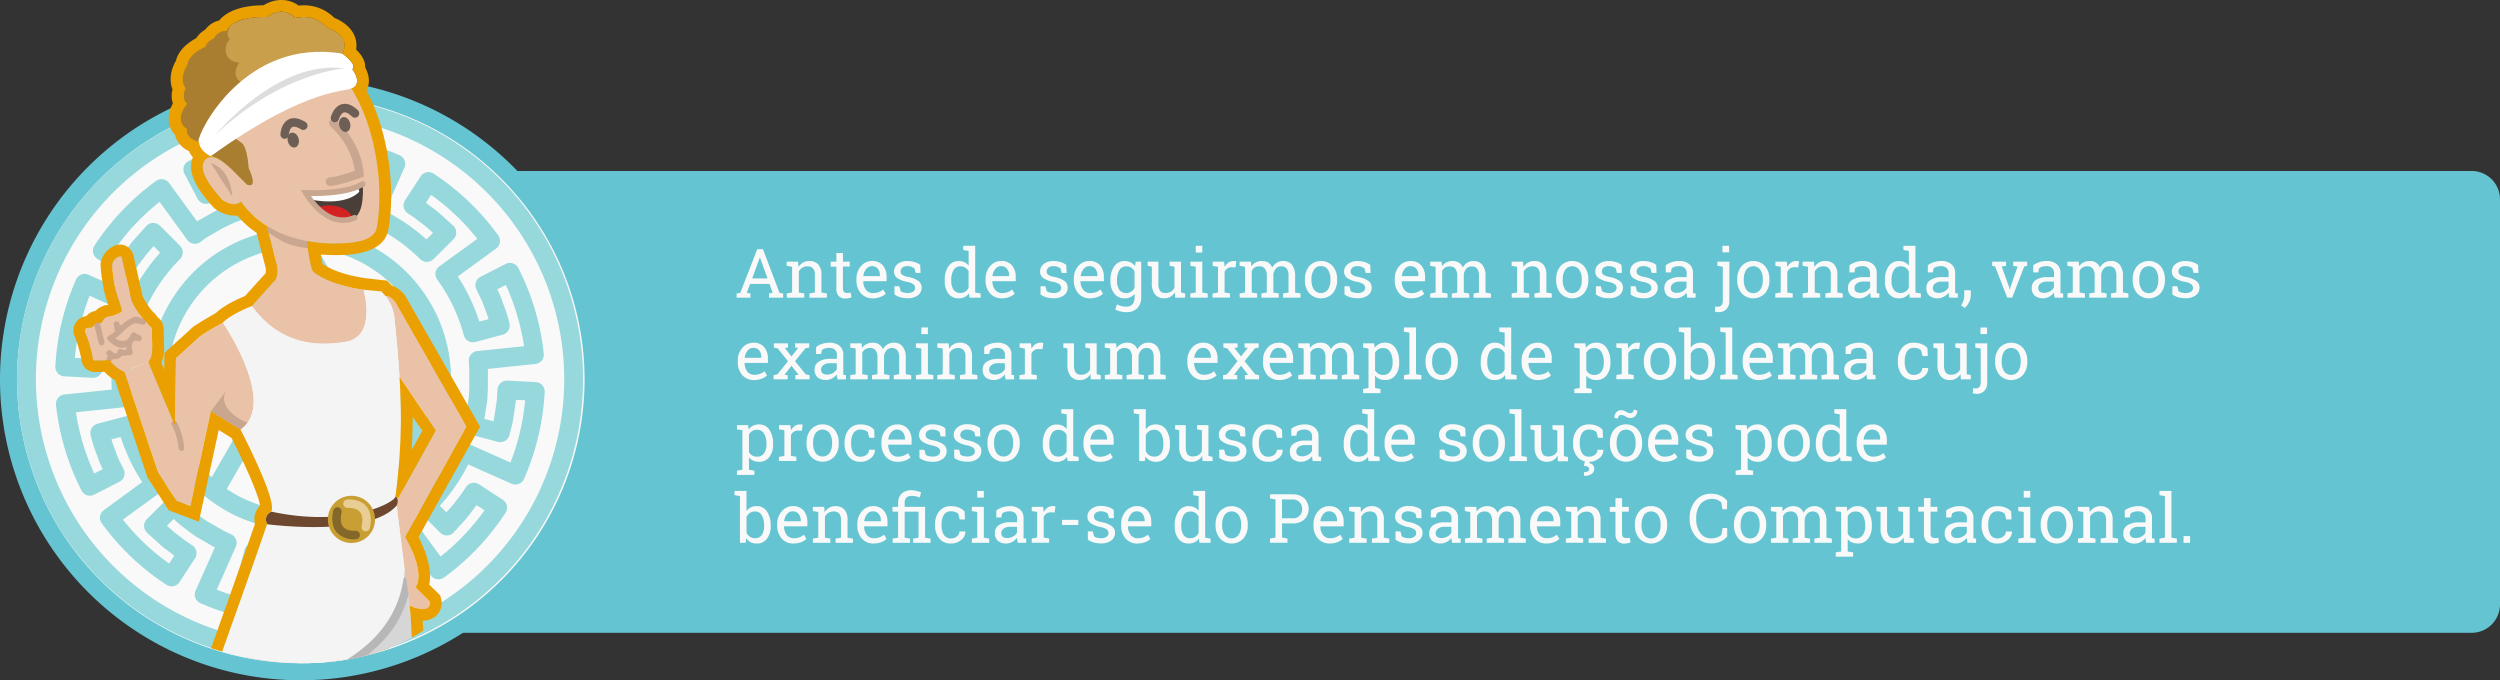 <svg id="Camada_1" data-name="Camada 1" xmlns="http://www.w3.org/2000/svg" xmlns:xlink="http://www.w3.org/1999/xlink" viewBox="0 0 881 239.73"><rect x="0" y="0" width="881" height="239.73" fill="#333333" stroke="none"/><defs><style>.cls-1{fill:none;}.cls-2{fill:#65c4d1;}.cls-3{fill:#f9f9f9;}.cls-4{fill:#97d8dd;}.cls-5{clip-path:url(#clip-path);}.cls-6{fill:#eac2a7;}.cls-7{fill:#c9a68f;}.cls-8{fill:#d6aa8b;}.cls-9{fill:#d6d6d6;}.cls-10{fill:#c99f4b;}.cls-11{fill:#6d5f56;}.cls-12{fill:#493e38;}.cls-13{clip-path:url(#clip-path-2);}.cls-14{fill:#fcfcfc;}.cls-15{fill:#d32222;}.cls-16{fill:#f4f4f4;}.cls-17{clip-path:url(#clip-path-3);}.cls-18{fill:#b7b7b7;}.cls-19{fill:#6d472e;}.cls-20{fill:#c99e32;}.cls-21{clip-path:url(#clip-path-4);}.cls-22{fill:#aa7e30;}.cls-23{fill:#fff;}.cls-24{fill:#ddd;}.cls-25{fill:#846829;}.cls-26{fill:#e8cd95;}.cls-27{fill:#eaa000;}</style><clipPath id="clip-path"><path class="cls-1" d="M149.19,222.15s-30.33,23-81.13,4.11S17.26,61.91,17.26,61.91C-14.95,59,54.56,0,99.08,0c10.61,0,46.74,8,46.74,30.4s27.11,123,27.11,123,11.4,44.1,5.7,47.46"/></clipPath><clipPath id="clip-path-2"><path class="cls-1" d="M107.8,68c-.24-.25,14.41.92,20-3.2,0,0,1.11,11.15-3.89,12.37S112.84,76.36,107.8,68Z"/></clipPath><clipPath id="clip-path-3"><path class="cls-1" d="M116.09,233c3.41,6.75,27.34,8.18,29.32,8.8,0,0,.62-27.1-3.2-42.32S116.09,233,116.09,233Z"/></clipPath><clipPath id="clip-path-4"><path class="cls-1" d="M87,65c4.22,1.75.58-5.82.58-5.82s-.4-7.58-2.55-8.87a31,31,0,0,1-4.68-3.83l10.78-7.39L120.6,18.9s4.08-5.67-5.23-9.16a11.07,11.07,0,0,0-11.28-3.35S100,1.52,94.13,6c0,0-11.86-.69-14.55,5.13a4.42,4.42,0,0,0-4.37,2.47s-2.47.95-2.94,2.95c0,0-6,2.36-6.37,6.36,0,0-3.27,4.58-.65,8.29,0,0-1.73,3.26.51,5.5,0,0-5,5.49,0,8.91,0,0-1.24,3.56,6.11,5l2.18,4.5s2.1-.95,8.15,5.1S87,65,87,65Z"/></clipPath></defs><title>introduzir1</title><path class="cls-2" d="M871,223H161.74V60.25H871a10,10,0,0,1,10,10V213A10,10,0,0,1,871,223Z"/><path class="cls-3" d="M259.59,103.41l1.27-.18,6-15.41h2l5.86,15.41,1.26.18v1.48H271v-1.48l1.29-.22-1.13-3.14h-6.83l-1.16,3.14,1.29.22v1.48h-4.89Zm5.48-5.3h5.41l-2.65-7.32h-.07Z"/><path class="cls-3" d="M277.23,103.41l1.91-.33V94l-1.91-.32V92.21h4l.17,1.88A4.56,4.56,0,0,1,283,92.53a4.22,4.22,0,0,1,2.17-.56,4.12,4.12,0,0,1,3.17,1.2,5.28,5.28,0,0,1,1.13,3.71v6.2l1.91.33v1.48h-6.13v-1.48l1.91-.33V96.93a3.44,3.44,0,0,0-.66-2.38,2.65,2.65,0,0,0-2-.7,3.28,3.28,0,0,0-1.77.48,3.5,3.5,0,0,0-1.22,1.31v7.44l1.91.33v1.48h-6.13Z"/><path class="cls-3" d="M297.05,89.15v3.06h2.4v1.71h-2.4v7.7a1.7,1.7,0,0,0,.37,1.25,1.32,1.32,0,0,0,1,.36,4.31,4.31,0,0,0,.69,0,6,6,0,0,0,.64-.11l.32,1.58a3,3,0,0,1-1,.35,6,6,0,0,1-1.26.13,3,3,0,0,1-2.24-.85,3.69,3.69,0,0,1-.83-2.66v-7.7h-2V92.21h2V89.15Z"/><path class="cls-3" d="M307.59,105.13a5.36,5.36,0,0,1-4.21-1.76,6.66,6.66,0,0,1-1.56-4.58v-.51a6.48,6.48,0,0,1,1.61-4.51,5,5,0,0,1,3.81-1.8,4.82,4.82,0,0,1,3.88,1.55,6.19,6.19,0,0,1,1.31,4.12v1.45h-8.22l0,0a5,5,0,0,0,.93,3,2.92,2.92,0,0,0,2.49,1.18,5.63,5.63,0,0,0,2.06-.34,4.7,4.7,0,0,0,1.53-.92l.9,1.5a5.42,5.42,0,0,1-1.8,1.11A7.18,7.18,0,0,1,307.59,105.13Zm-.35-11.34a2.52,2.52,0,0,0-2,1,4.64,4.64,0,0,0-1,2.45l0,.06h5.85V97a3.58,3.58,0,0,0-.73-2.28A2.59,2.59,0,0,0,307.24,93.79Z"/><path class="cls-3" d="M324.41,96.19h-1.73l-.38-1.52a3,3,0,0,0-1.06-.64,4.12,4.12,0,0,0-1.45-.24,2.67,2.67,0,0,0-1.83.54,1.71,1.71,0,0,0-.59,1.3,1.44,1.44,0,0,0,.52,1.18,5.57,5.57,0,0,0,2.15.78,9.16,9.16,0,0,1,3.57,1.4,2.83,2.83,0,0,1,1.18,2.37,3.29,3.29,0,0,1-1.37,2.73,5.69,5.69,0,0,1-3.57,1,9.41,9.41,0,0,1-2.59-.33,6.92,6.92,0,0,1-2.05-1v-2.89h1.73l.44,1.7a2.37,2.37,0,0,0,1.08.52,6,6,0,0,0,1.4.17,3.3,3.3,0,0,0,1.93-.5,1.55,1.55,0,0,0,.7-1.31,1.6,1.6,0,0,0-.58-1.25,5.56,5.56,0,0,0-2.2-.86A9.08,9.08,0,0,1,316.22,98a2.77,2.77,0,0,1-1.17-2.34,3.32,3.32,0,0,1,1.32-2.64A5.21,5.21,0,0,1,319.79,92a8.3,8.3,0,0,1,2.59.38,5.37,5.37,0,0,1,1.91,1Z"/><path class="cls-3" d="M341.45,103.37a4.08,4.08,0,0,1-1.52,1.32,4.72,4.72,0,0,1-2.08.44,4.35,4.35,0,0,1-3.63-1.68,7,7,0,0,1-1.3-4.42v-.25a8.46,8.46,0,0,1,1.3-4.93A4.22,4.22,0,0,1,337.88,92a4.44,4.44,0,0,1,2,.42,4.06,4.06,0,0,1,1.47,1.2V88.42l-1.91-.33V86.61h4.22v16.47l1.91.33v1.48h-3.91ZM335.23,99a5.44,5.44,0,0,0,.78,3.07,2.74,2.74,0,0,0,2.43,1.16,3.06,3.06,0,0,0,1.73-.47,3.45,3.45,0,0,0,1.16-1.33V95.58a3.44,3.44,0,0,0-1.16-1.26,3,3,0,0,0-1.71-.47A2.61,2.61,0,0,0,336,95.22a7,7,0,0,0-.79,3.56Z"/><path class="cls-3" d="M353.1,105.13a5.38,5.38,0,0,1-4.22-1.76,6.66,6.66,0,0,1-1.56-4.58v-.51a6.52,6.52,0,0,1,1.61-4.51,5,5,0,0,1,3.82-1.8,4.81,4.81,0,0,1,3.87,1.55,6.14,6.14,0,0,1,1.32,4.12v1.45h-8.23l0,0a5,5,0,0,0,.92,3,3,3,0,0,0,2.5,1.18,5.61,5.61,0,0,0,2-.34,4.7,4.7,0,0,0,1.53-.92l.91,1.5a5.63,5.63,0,0,1-1.8,1.11A7.25,7.25,0,0,1,353.1,105.13Zm-.35-11.34a2.49,2.49,0,0,0-2,1,4.56,4.56,0,0,0-1,2.45l0,.06h5.85V97a3.52,3.52,0,0,0-.73-2.28A2.57,2.57,0,0,0,352.75,93.79Z"/><path class="cls-3" d="M375.88,96.19h-1.74l-.37-1.52a3.1,3.1,0,0,0-1.06-.64,4.12,4.12,0,0,0-1.45-.24,2.67,2.67,0,0,0-1.83.54,1.71,1.71,0,0,0-.59,1.3,1.44,1.44,0,0,0,.52,1.18,5.5,5.5,0,0,0,2.15.78,9.16,9.16,0,0,1,3.57,1.4,2.82,2.82,0,0,1,1.17,2.37,3.28,3.28,0,0,1-1.36,2.73,5.69,5.69,0,0,1-3.57,1,9.41,9.41,0,0,1-2.59-.33,6.81,6.81,0,0,1-2.05-1v-2.89h1.73l.44,1.7a2.37,2.37,0,0,0,1.08.52,6,6,0,0,0,1.4.17,3.3,3.3,0,0,0,1.93-.5,1.55,1.55,0,0,0,.7-1.31,1.6,1.6,0,0,0-.58-1.25,5.56,5.56,0,0,0-2.2-.86A9.08,9.08,0,0,1,367.69,98a2.77,2.77,0,0,1-1.17-2.34,3.34,3.34,0,0,1,1.31-2.64A5.26,5.26,0,0,1,371.26,92a8.3,8.3,0,0,1,2.59.38,5.46,5.46,0,0,1,1.91,1Z"/><path class="cls-3" d="M384.2,105.13a5.35,5.35,0,0,1-4.21-1.76,6.62,6.62,0,0,1-1.57-4.58v-.51A6.52,6.52,0,0,1,380,93.77a5,5,0,0,1,3.82-1.8,4.81,4.81,0,0,1,3.87,1.55A6.14,6.14,0,0,1,389,97.64v1.45h-8.23l0,0a5,5,0,0,0,.92,3,3,3,0,0,0,2.5,1.18,5.67,5.67,0,0,0,2.06-.34,4.7,4.7,0,0,0,1.53-.92l.9,1.5a5.63,5.63,0,0,1-1.8,1.11A7.21,7.21,0,0,1,384.2,105.13Zm-.35-11.34a2.49,2.49,0,0,0-2,1,4.56,4.56,0,0,0-1,2.45l0,.06h5.85V97A3.52,3.52,0,0,0,386,94.7,2.57,2.57,0,0,0,383.85,93.79Z"/><path class="cls-3" d="M391.32,98.78a8.31,8.31,0,0,1,1.34-4.93A4.29,4.29,0,0,1,396.35,92a4.52,4.52,0,0,1,2.1.47A4.17,4.17,0,0,1,400,93.8l.21-1.59h1.95v12.51a5.37,5.37,0,0,1-1.37,3.88,5.22,5.22,0,0,1-3.91,1.41,9.09,9.09,0,0,1-2-.25,7.74,7.74,0,0,1-1.87-.69l.6-1.79a7.23,7.23,0,0,0,1.52.56,6.92,6.92,0,0,0,1.71.22,2.81,2.81,0,0,0,2.27-.86,3.8,3.8,0,0,0,.72-2.48v-1.2a4.08,4.08,0,0,1-1.49,1.2,4.51,4.51,0,0,1-2,.41,4.43,4.43,0,0,1-3.67-1.68A6.93,6.93,0,0,1,391.32,99Zm2.31.25a5.28,5.28,0,0,0,.81,3.07,2.81,2.81,0,0,0,2.46,1.16,3,3,0,0,0,1.75-.48,3.57,3.57,0,0,0,1.16-1.34V95.61a3.62,3.62,0,0,0-1.16-1.29,3.1,3.1,0,0,0-1.72-.47,2.7,2.7,0,0,0-2.48,1.38,7,7,0,0,0-.82,3.55Z"/><path class="cls-3" d="M414,103a4.11,4.11,0,0,1-3.71,2.12,4.06,4.06,0,0,1-3.22-1.32,6.12,6.12,0,0,1-1.16-4.13V94l-1.46-.32V92.21h3.77v7.5a4.81,4.81,0,0,0,.59,2.79,2.25,2.25,0,0,0,1.87.76,3.82,3.82,0,0,0,2-.5,3,3,0,0,0,1.21-1.41V94l-1.7-.32V92.21h4v10.87l1.45.33v1.48h-3.52Z"/><path class="cls-3" d="M419.47,103.41l1.91-.33V94l-1.91-.32V92.21h4.22v10.87l1.91.33v1.48h-6.13ZM423.69,89h-2.31V86.61h2.31Z"/><path class="cls-3" d="M427.36,93.7V92.21h4l.22,1.84a4.55,4.55,0,0,1,1.33-1.53A3.18,3.18,0,0,1,434.7,92a5.28,5.28,0,0,1,.55,0l.44.09-.3,2.15-1.32-.07a2.65,2.65,0,0,0-1.53.42,2.81,2.81,0,0,0-1,1.2v7.28l1.91.33v1.48h-6.13v-1.48l1.91-.33V94Z"/><path class="cls-3" d="M436.83,103.41l1.91-.33V94l-1.91-.32V92.21h4l.15,1.65a4.18,4.18,0,0,1,1.58-1.4,4.9,4.9,0,0,1,2.22-.49,4,4,0,0,1,2.18.59,3.55,3.55,0,0,1,1.36,1.76,4.74,4.74,0,0,1,1.58-1.71,4.1,4.1,0,0,1,2.3-.64,3.82,3.82,0,0,1,3.07,1.33,6.08,6.08,0,0,1,1.13,4v5.78l1.91.33v1.48h-6.15v-1.48l1.91-.33v-5.8a4.2,4.2,0,0,0-.64-2.65,2.34,2.34,0,0,0-1.91-.78,2.43,2.43,0,0,0-1.94.85,3.68,3.68,0,0,0-.85,2.14v6.24l1.91.33v1.48h-6.13v-1.48l1.91-.33v-5.8a4.17,4.17,0,0,0-.66-2.61,2.31,2.31,0,0,0-1.92-.82,3.15,3.15,0,0,0-1.73.43,2.83,2.83,0,0,0-1,1.22v7.58l1.91.33v1.48h-6.13Z"/><path class="cls-3" d="M459.86,98.43a7,7,0,0,1,1.52-4.64,5.63,5.63,0,0,1,8.29,0,7,7,0,0,1,1.53,4.64v.26a7,7,0,0,1-1.52,4.64,5.67,5.67,0,0,1-8.3,0,6.91,6.91,0,0,1-1.52-4.63Zm2.3.26A6.1,6.1,0,0,0,463,102a3.07,3.07,0,0,0,5,0,6,6,0,0,0,.85-3.33v-.26a6,6,0,0,0-.85-3.32,2.82,2.82,0,0,0-2.52-1.32A2.78,2.78,0,0,0,463,95.11a6.11,6.11,0,0,0-.85,3.32Z"/><path class="cls-3" d="M483,96.19h-1.73l-.38-1.52a3,3,0,0,0-1.06-.64,4.08,4.08,0,0,0-1.45-.24,2.62,2.62,0,0,0-1.82.54,1.68,1.68,0,0,0-.6,1.3,1.42,1.42,0,0,0,.53,1.18,5.44,5.44,0,0,0,2.14.78,9.16,9.16,0,0,1,3.57,1.4,2.8,2.8,0,0,1,1.18,2.37,3.29,3.29,0,0,1-1.37,2.73,5.69,5.69,0,0,1-3.57,1,9.41,9.41,0,0,1-2.59-.33,6.92,6.92,0,0,1-2.05-1v-2.89h1.74l.43,1.7a2.43,2.43,0,0,0,1.08.52,6,6,0,0,0,1.4.17,3.28,3.28,0,0,0,1.93-.5,1.53,1.53,0,0,0,.7-1.31,1.6,1.6,0,0,0-.58-1.25,5.56,5.56,0,0,0-2.2-.86A9.08,9.08,0,0,1,474.82,98a2.77,2.77,0,0,1-1.17-2.34A3.32,3.32,0,0,1,475,93.06,5.23,5.23,0,0,1,478.39,92a8.25,8.25,0,0,1,2.59.38,5.37,5.37,0,0,1,1.91,1Z"/><path class="cls-3" d="M497.3,105.13a5.38,5.38,0,0,1-4.22-1.76,6.66,6.66,0,0,1-1.56-4.58v-.51a6.52,6.52,0,0,1,1.61-4.51A5,5,0,0,1,497,92a4.81,4.81,0,0,1,3.87,1.55,6.14,6.14,0,0,1,1.32,4.12v1.45h-8.23l0,0a5,5,0,0,0,.92,3,2.94,2.94,0,0,0,2.5,1.18,5.61,5.61,0,0,0,2.05-.34,4.7,4.7,0,0,0,1.53-.92l.91,1.5a5.63,5.63,0,0,1-1.8,1.11A7.25,7.25,0,0,1,497.3,105.13ZM497,93.79a2.52,2.52,0,0,0-2,1,4.63,4.63,0,0,0-1,2.45l0,.06h5.85V97a3.52,3.52,0,0,0-.73-2.28A2.57,2.57,0,0,0,497,93.79Z"/><path class="cls-3" d="M504,103.41l1.91-.33V94L504,93.7V92.21h4l.15,1.65a4.23,4.23,0,0,1,1.57-1.4,4.92,4.92,0,0,1,2.23-.49,3.91,3.91,0,0,1,2.17.59,3.57,3.57,0,0,1,1.37,1.76A4.57,4.57,0,0,1,517,92.61,4.07,4.07,0,0,1,519.3,92a3.85,3.85,0,0,1,3.08,1.33,6.08,6.08,0,0,1,1.12,4v5.78l1.91.33v1.48h-6.14v-1.48l1.91-.33v-5.8a4.27,4.27,0,0,0-.64-2.65,2.34,2.34,0,0,0-1.91-.78,2.41,2.41,0,0,0-1.94.85,3.62,3.62,0,0,0-.85,2.14v6.24l1.91.33v1.48h-6.13v-1.48l1.91-.33v-5.8a4.17,4.17,0,0,0-.66-2.61,2.32,2.32,0,0,0-1.92-.82,3.21,3.21,0,0,0-1.74.43,2.83,2.83,0,0,0-1,1.22v7.58l1.91.33v1.48H504Z"/><path class="cls-3" d="M532.71,103.41l1.91-.33V94l-1.91-.32V92.21h4l.17,1.88a4.56,4.56,0,0,1,1.59-1.56,4.22,4.22,0,0,1,2.17-.56,4.15,4.15,0,0,1,3.18,1.2,5.28,5.28,0,0,1,1.12,3.71v6.2l1.91.33v1.48h-6.13v-1.48l1.91-.33V96.93a3.44,3.44,0,0,0-.66-2.38,2.65,2.65,0,0,0-2-.7,3.28,3.28,0,0,0-1.77.48,3.5,3.5,0,0,0-1.22,1.31v7.44l1.91.33v1.48h-6.13Z"/><path class="cls-3" d="M548.39,98.43a7,7,0,0,1,1.52-4.64,5.64,5.64,0,0,1,8.3,0,7,7,0,0,1,1.52,4.64v.26a6.93,6.93,0,0,1-1.52,4.64,5.67,5.67,0,0,1-8.3,0,7,7,0,0,1-1.52-4.63Zm2.31.26a6,6,0,0,0,.85,3.33,3.06,3.06,0,0,0,5,0,6,6,0,0,0,.86-3.33v-.26a6,6,0,0,0-.86-3.32,3.06,3.06,0,0,0-5,0,6.11,6.11,0,0,0-.84,3.32Z"/><path class="cls-3" d="M571.55,96.19h-1.74l-.37-1.52a3.1,3.1,0,0,0-1.06-.64,4.12,4.12,0,0,0-1.45-.24,2.67,2.67,0,0,0-1.83.54,1.68,1.68,0,0,0-.6,1.3,1.45,1.45,0,0,0,.53,1.18,5.5,5.5,0,0,0,2.15.78,9.16,9.16,0,0,1,3.57,1.4,2.82,2.82,0,0,1,1.17,2.37,3.28,3.28,0,0,1-1.36,2.73,5.69,5.69,0,0,1-3.57,1,9.35,9.35,0,0,1-2.59-.33,6.81,6.81,0,0,1-2-1v-2.89h1.73l.43,1.7a2.47,2.47,0,0,0,1.09.52,5.9,5.9,0,0,0,1.4.17,3.3,3.3,0,0,0,1.93-.5,1.54,1.54,0,0,0,.69-1.31,1.57,1.57,0,0,0-.58-1.25,5.5,5.5,0,0,0-2.19-.86A9.08,9.08,0,0,1,563.36,98a2.75,2.75,0,0,1-1.18-2.34,3.32,3.32,0,0,1,1.32-2.64A5.24,5.24,0,0,1,566.93,92a8.34,8.34,0,0,1,2.59.38,5.46,5.46,0,0,1,1.91,1Z"/><path class="cls-3" d="M583.78,96.19h-1.73l-.38-1.52a3,3,0,0,0-1.06-.64,4.08,4.08,0,0,0-1.45-.24,2.62,2.62,0,0,0-1.82.54,1.68,1.68,0,0,0-.6,1.3,1.42,1.42,0,0,0,.53,1.18,5.44,5.44,0,0,0,2.14.78A9.16,9.16,0,0,1,583,99a2.8,2.8,0,0,1,1.18,2.37,3.29,3.29,0,0,1-1.37,2.73,5.69,5.69,0,0,1-3.57,1,9.41,9.41,0,0,1-2.59-.33,6.92,6.92,0,0,1-2-1v-2.89h1.73l.44,1.7a2.43,2.43,0,0,0,1.08.52,6,6,0,0,0,1.4.17,3.28,3.28,0,0,0,1.93-.5,1.53,1.53,0,0,0,.7-1.31,1.6,1.6,0,0,0-.58-1.25,5.56,5.56,0,0,0-2.2-.86A9.08,9.08,0,0,1,575.59,98a2.77,2.77,0,0,1-1.17-2.34,3.32,3.32,0,0,1,1.32-2.64A5.23,5.23,0,0,1,579.16,92a8.25,8.25,0,0,1,2.59.38,5.37,5.37,0,0,1,1.91,1Z"/><path class="cls-3" d="M594.59,104.89c-.07-.35-.13-.66-.17-.93s-.06-.55-.08-.82a5.49,5.49,0,0,1-1.67,1.42,4.79,4.79,0,0,1-5.15-.39,3.57,3.57,0,0,1-1-2.73A3.14,3.14,0,0,1,588,98.66a7.1,7.1,0,0,1,4-1h2.38V96.2a2.3,2.3,0,0,0-.7-1.76,2.81,2.81,0,0,0-2-.65,4.75,4.75,0,0,0-1.53.22,2.84,2.84,0,0,0-1.07.61L588.82,96H587V93.5a7,7,0,0,1,2.1-1.11,8.21,8.21,0,0,1,2.67-.42,5.32,5.32,0,0,1,3.49,1.1,3.88,3.88,0,0,1,1.34,3.16v6.58l0,.47.94.13v1.48Zm-3.72-1.69a4.07,4.07,0,0,0,2.1-.55,3.48,3.48,0,0,0,1.36-1.33V99.24h-2.46a3.56,3.56,0,0,0-2.25.65,2,2,0,0,0-.82,1.6,1.59,1.59,0,0,0,.51,1.27A2.4,2.4,0,0,0,590.87,103.2Z"/><path class="cls-3" d="M609.42,105.93a4.19,4.19,0,0,1-1,3,3.69,3.69,0,0,1-2.8,1.06,3.58,3.58,0,0,1-.68-.06,4.08,4.08,0,0,1-.63-.15l.15-1.82a2.6,2.6,0,0,0,.48.1,3.76,3.76,0,0,0,.52,0,1.53,1.53,0,0,0,1.21-.51,2.56,2.56,0,0,0,.45-1.68V94l-1.91-.32V92.21h4.22Zm-.07-17H607v-2.3h2.31Z"/><path class="cls-3" d="M612.2,98.43a7,7,0,0,1,1.52-4.64,5.63,5.63,0,0,1,8.29,0,7,7,0,0,1,1.53,4.64v.26a6.93,6.93,0,0,1-1.52,4.64,5.67,5.67,0,0,1-8.3,0,7,7,0,0,1-1.52-4.63Zm2.31.26a6,6,0,0,0,.85,3.33,3.06,3.06,0,0,0,5,0,6,6,0,0,0,.85-3.33v-.26a6,6,0,0,0-.85-3.32,3.06,3.06,0,0,0-5,0,6.11,6.11,0,0,0-.84,3.32Z"/><path class="cls-3" d="M625.65,93.7V92.21h4l.22,1.84a4.44,4.44,0,0,1,1.33-1.53A3.15,3.15,0,0,1,633,92a5.28,5.28,0,0,1,.55,0,3.27,3.27,0,0,1,.44.09l-.3,2.15-1.31-.07a2.71,2.71,0,0,0-1.54.42,2.88,2.88,0,0,0-1,1.2v7.28l1.91.33v1.48h-6.13v-1.48l1.91-.33V94Z"/><path class="cls-3" d="M635.24,103.41l1.91-.33V94l-1.91-.32V92.21h4l.17,1.88A4.62,4.62,0,0,1,641,92.53a4.26,4.26,0,0,1,2.18-.56,4.14,4.14,0,0,1,3.17,1.2,5.28,5.28,0,0,1,1.13,3.71v6.2l1.91.33v1.48h-6.13v-1.48l1.91-.33V96.93a3.44,3.44,0,0,0-.66-2.38,2.65,2.65,0,0,0-2-.7,3.26,3.26,0,0,0-1.77.48,3.5,3.5,0,0,0-1.22,1.31v7.44l1.91.33v1.48h-6.13Z"/><path class="cls-3" d="M659.3,104.89c-.07-.35-.13-.66-.17-.93s-.06-.55-.08-.82a5.37,5.37,0,0,1-1.67,1.42,4.79,4.79,0,0,1-5.15-.39,3.57,3.57,0,0,1-1-2.73,3.16,3.16,0,0,1,1.46-2.78,7.1,7.1,0,0,1,4-1H659V96.2a2.3,2.3,0,0,0-.7-1.76,2.81,2.81,0,0,0-2-.65,4.75,4.75,0,0,0-1.53.22,2.84,2.84,0,0,0-1.07.61L653.53,96h-1.78V93.5a7,7,0,0,1,2.1-1.11,8.21,8.21,0,0,1,2.67-.42,5.32,5.32,0,0,1,3.49,1.1,3.88,3.88,0,0,1,1.34,3.16v6.58l0,.47.94.13v1.48Zm-3.72-1.69a4.07,4.07,0,0,0,2.1-.55,3.42,3.42,0,0,0,1.36-1.33V99.24h-2.46a3.56,3.56,0,0,0-2.25.65,2,2,0,0,0-.82,1.6,1.59,1.59,0,0,0,.51,1.27A2.4,2.4,0,0,0,655.58,103.2Z"/><path class="cls-3" d="M672.79,103.37a4.16,4.16,0,0,1-1.52,1.32,4.72,4.72,0,0,1-2.08.44,4.34,4.34,0,0,1-3.63-1.68A7,7,0,0,1,664.25,99v-.25a8.46,8.46,0,0,1,1.31-4.93A4.2,4.2,0,0,1,669.21,92a4.51,4.51,0,0,1,2,.42,4.23,4.23,0,0,1,1.47,1.2V88.42l-1.91-.33V86.61H675v16.47l1.91.33v1.48H673ZM666.56,99a5.36,5.36,0,0,0,.79,3.07,2.72,2.72,0,0,0,2.42,1.16,3.09,3.09,0,0,0,1.74-.47,3.53,3.53,0,0,0,1.16-1.33V95.58a3.62,3.62,0,0,0-1.16-1.26,3,3,0,0,0-1.71-.47,2.63,2.63,0,0,0-2.45,1.37,7.14,7.14,0,0,0-.79,3.56Z"/><path class="cls-3" d="M686.92,104.89c-.07-.35-.13-.66-.17-.93s-.06-.55-.08-.82a5.37,5.37,0,0,1-1.67,1.42,4.79,4.79,0,0,1-5.15-.39,3.57,3.57,0,0,1-1-2.73,3.16,3.16,0,0,1,1.46-2.78,7.13,7.13,0,0,1,4-1h2.38V96.2a2.27,2.27,0,0,0-.7-1.76,2.79,2.79,0,0,0-2-.65,4.75,4.75,0,0,0-1.53.22,2.84,2.84,0,0,0-1.07.61L681.15,96h-1.78V93.5a7,7,0,0,1,2.1-1.11,8.21,8.21,0,0,1,2.67-.42,5.32,5.32,0,0,1,3.49,1.1A3.88,3.88,0,0,1,689,96.23v6.58l0,.47.94.13v1.48Zm-3.72-1.69a4.07,4.07,0,0,0,2.1-.55,3.42,3.42,0,0,0,1.36-1.33V99.24H684.2a3.53,3.53,0,0,0-2.24.65,2,2,0,0,0-.83,1.6,1.59,1.59,0,0,0,.51,1.27A2.4,2.4,0,0,0,683.2,103.2Z"/><path class="cls-3" d="M694.51,104a5.83,5.83,0,0,1-.57,2.41,6,6,0,0,1-1.55,2.08l-1.3-.87a7,7,0,0,0,.83-1.72,6,6,0,0,0,.28-1.86V102.3h2.31Z"/><path class="cls-3" d="M706.91,93.7l-1.52.23,2.61,7.22.21.91h.07l.22-.91L711,93.93l-1.54-.23V92.21h4.9V93.7l-1,.17-4.26,11h-1.74l-4.31-11-1-.17V92.21h4.9Z"/><path class="cls-3" d="M724.05,104.89c-.07-.35-.12-.66-.16-.93a7.58,7.58,0,0,1-.08-.82,5.49,5.49,0,0,1-1.67,1.42,4.79,4.79,0,0,1-5.15-.39,3.57,3.57,0,0,1-1-2.73,3.14,3.14,0,0,1,1.46-2.78,7.1,7.1,0,0,1,4-1h2.38V96.2a2.28,2.28,0,0,0-.71-1.76,2.77,2.77,0,0,0-2-.65,4.75,4.75,0,0,0-1.53.22,2.84,2.84,0,0,0-1.07.61L718.29,96h-1.78V93.5a7,7,0,0,1,2.1-1.11,8.21,8.21,0,0,1,2.67-.42,5.34,5.34,0,0,1,3.49,1.1,3.88,3.88,0,0,1,1.34,3.16v6.58l0,.47.94.13v1.48Zm-3.71-1.69a4.09,4.09,0,0,0,2.1-.55,3.48,3.48,0,0,0,1.36-1.33V99.24h-2.46a3.56,3.56,0,0,0-2.25.65,2,2,0,0,0-.82,1.6,1.59,1.59,0,0,0,.51,1.27A2.38,2.38,0,0,0,720.34,103.2Z"/><path class="cls-3" d="M728.54,103.41l1.91-.33V94l-1.91-.32V92.21h4l.15,1.65a4.23,4.23,0,0,1,1.57-1.4,4.92,4.92,0,0,1,2.23-.49,3.94,3.94,0,0,1,2.17.59A3.57,3.57,0,0,1,740,94.32a4.57,4.57,0,0,1,1.58-1.71,4.07,4.07,0,0,1,2.29-.64A3.82,3.82,0,0,1,747,93.3a6.08,6.08,0,0,1,1.13,4v5.78l1.91.33v1.48h-6.14v-1.48l1.91-.33v-5.8a4.27,4.27,0,0,0-.64-2.65,2.35,2.35,0,0,0-1.92-.78,2.4,2.4,0,0,0-1.93.85,3.62,3.62,0,0,0-.85,2.14v6.24l1.91.33v1.48h-6.13v-1.48l1.91-.33v-5.8a4.17,4.17,0,0,0-.66-2.61,2.32,2.32,0,0,0-1.92-.82,3.21,3.21,0,0,0-1.74.43,2.83,2.83,0,0,0-1,1.22v7.58l1.91.33v1.48h-6.13Z"/><path class="cls-3" d="M751.57,98.43a7,7,0,0,1,1.52-4.64,5.63,5.63,0,0,1,8.29,0,7,7,0,0,1,1.53,4.64v.26a6.93,6.93,0,0,1-1.52,4.64,5.67,5.67,0,0,1-8.3,0,7,7,0,0,1-1.52-4.63Zm2.31.26a6,6,0,0,0,.85,3.33,3.06,3.06,0,0,0,5,0,6,6,0,0,0,.86-3.33v-.26a6,6,0,0,0-.86-3.32,3.06,3.06,0,0,0-5,0,6.11,6.11,0,0,0-.84,3.32Z"/><path class="cls-3" d="M774.73,96.19H773l-.37-1.52a3.1,3.1,0,0,0-1.06-.64,4.12,4.12,0,0,0-1.45-.24,2.67,2.67,0,0,0-1.83.54,1.68,1.68,0,0,0-.6,1.3,1.45,1.45,0,0,0,.53,1.18,5.5,5.5,0,0,0,2.15.78,9.16,9.16,0,0,1,3.57,1.4,2.82,2.82,0,0,1,1.17,2.37,3.28,3.28,0,0,1-1.36,2.73,5.69,5.69,0,0,1-3.57,1,9.35,9.35,0,0,1-2.59-.33,6.81,6.81,0,0,1-2.05-1v-2.89h1.73l.43,1.7a2.47,2.47,0,0,0,1.09.52,5.9,5.9,0,0,0,1.4.17,3.3,3.3,0,0,0,1.93-.5,1.54,1.54,0,0,0,.69-1.31,1.57,1.57,0,0,0-.58-1.25,5.5,5.5,0,0,0-2.19-.86A9.08,9.08,0,0,1,766.54,98a2.75,2.75,0,0,1-1.18-2.34,3.32,3.32,0,0,1,1.32-2.64A5.24,5.24,0,0,1,770.11,92a8.34,8.34,0,0,1,2.59.38,5.55,5.55,0,0,1,1.91,1Z"/><path class="cls-3" d="M265.78,133.93a5.36,5.36,0,0,1-4.21-1.76,6.67,6.67,0,0,1-1.57-4.58v-.51a6.48,6.48,0,0,1,1.62-4.51,5,5,0,0,1,3.81-1.8,4.81,4.81,0,0,1,3.87,1.55,6.14,6.14,0,0,1,1.32,4.12v1.45h-8.23l0,0a5,5,0,0,0,.93,3,2.92,2.92,0,0,0,2.49,1.18,5.67,5.67,0,0,0,2.06-.34,4.7,4.7,0,0,0,1.53-.92l.9,1.5a5.42,5.42,0,0,1-1.8,1.11A7.21,7.21,0,0,1,265.78,133.93Zm-.35-11.34a2.49,2.49,0,0,0-2,1,4.64,4.64,0,0,0-1,2.45l0,.06h5.85v-.3a3.57,3.57,0,0,0-.72-2.28A2.6,2.6,0,0,0,265.43,122.59Z"/><path class="cls-3" d="M272.58,132.21l1.36-.27,3.74-4.66-3.63-4.52-1.35-.27V121h5v1.48l-1.14.15,2.36,3,2.38-3.06-1.13-.13V121h5v1.48l-1.36.27-3.62,4.52,3.73,4.66,1.37.27v1.48h-5v-1.48l1.12-.13-2.48-3.19-2.49,3.19,1.14.13v1.48h-5Z"/><path class="cls-3" d="M295.14,133.69c-.07-.35-.13-.66-.17-.93s-.06-.55-.08-.82a5.37,5.37,0,0,1-1.67,1.42,4.79,4.79,0,0,1-5.15-.39,3.57,3.57,0,0,1-1-2.73,3.16,3.16,0,0,1,1.46-2.78,7.1,7.1,0,0,1,4-1h2.38V125a2.3,2.3,0,0,0-.7-1.76,2.81,2.81,0,0,0-2-.65,4.75,4.75,0,0,0-1.53.22,2.84,2.84,0,0,0-1.07.61l-.25,1.34h-1.78V122.3a6.76,6.76,0,0,1,2.1-1.11,8.21,8.21,0,0,1,2.67-.42,5.32,5.32,0,0,1,3.49,1.1,3.88,3.88,0,0,1,1.34,3.16v6.58l0,.47.94.13v1.48ZM291.42,132a4.07,4.07,0,0,0,2.1-.55,3.42,3.42,0,0,0,1.36-1.33V128h-2.46a3.56,3.56,0,0,0-2.25.65,2,2,0,0,0-.82,1.6,1.59,1.59,0,0,0,.51,1.27A2.4,2.4,0,0,0,291.42,132Z"/><path class="cls-3" d="M299.63,132.21l1.91-.33v-9.06l-1.91-.33V121h4l.15,1.65a4.23,4.23,0,0,1,1.57-1.4,4.92,4.92,0,0,1,2.23-.49,3.91,3.91,0,0,1,2.17.59,3.52,3.52,0,0,1,1.37,1.76,4.65,4.65,0,0,1,1.58-1.71,4.1,4.1,0,0,1,2.3-.64,3.84,3.84,0,0,1,3.07,1.33,6.08,6.08,0,0,1,1.12,4v5.78l1.91.33v1.48h-6.14v-1.48l1.91-.33v-5.8a4.2,4.2,0,0,0-.64-2.65,2.34,2.34,0,0,0-1.91-.78,2.42,2.42,0,0,0-1.94.85,3.68,3.68,0,0,0-.85,2.14v6.24l1.91.33v1.48h-6.13v-1.48l1.91-.33v-5.8a4.17,4.17,0,0,0-.66-2.61,2.31,2.31,0,0,0-1.92-.82,3.15,3.15,0,0,0-1.73.43,2.85,2.85,0,0,0-1.05,1.22v7.58l1.91.33v1.48h-6.12Z"/><path class="cls-3" d="M322.76,132.21l1.91-.33v-9.06l-1.91-.33V121H327v10.87l1.91.33v1.48h-6.13ZM327,117.76h-2.31v-2.35H327Z"/><path class="cls-3" d="M330.3,132.21l1.91-.33v-9.06l-1.91-.33V121h4l.16,1.88a4.56,4.56,0,0,1,1.59-1.56,4.25,4.25,0,0,1,2.17-.56,4.15,4.15,0,0,1,3.18,1.2,5.28,5.28,0,0,1,1.12,3.71v6.2l1.91.33v1.48h-6.12v-1.48l1.91-.33v-6.15a3.44,3.44,0,0,0-.67-2.38,2.64,2.64,0,0,0-2-.7,3.25,3.25,0,0,0-1.76.48,3.61,3.61,0,0,0-1.23,1.31v7.44l1.91.33v1.48H330.3Z"/><path class="cls-3" d="M354.36,133.69c-.07-.35-.12-.66-.16-.93a7.58,7.58,0,0,1-.08-.82,5.49,5.49,0,0,1-1.67,1.42,4.79,4.79,0,0,1-5.15-.39,3.57,3.57,0,0,1-1-2.73,3.15,3.15,0,0,1,1.45-2.78,7.16,7.16,0,0,1,4-1h2.38V125a2.28,2.28,0,0,0-.71-1.76,2.78,2.78,0,0,0-1.95-.65,4.75,4.75,0,0,0-1.53.22,2.88,2.88,0,0,0-1.08.61l-.24,1.34h-1.78V122.3a6.59,6.59,0,0,1,2.09-1.11,8.27,8.27,0,0,1,2.68-.42,5.34,5.34,0,0,1,3.49,1.1,3.87,3.87,0,0,1,1.33,3.16v6.1c0,.17,0,.33,0,.48a3.71,3.71,0,0,0,0,.47l.94.13v1.48ZM350.65,132a4.12,4.12,0,0,0,2.1-.55,3.48,3.48,0,0,0,1.36-1.33V128h-2.47a3.55,3.55,0,0,0-2.24.65,2,2,0,0,0-.83,1.6,1.59,1.59,0,0,0,.52,1.27A2.36,2.36,0,0,0,350.65,132Z"/><path class="cls-3" d="M359.31,122.49V121h4l.22,1.84a4.55,4.55,0,0,1,1.33-1.53,3.15,3.15,0,0,1,1.81-.55,5.46,5.46,0,0,1,.56,0l.44.09-.3,2.15L366,123a2.65,2.65,0,0,0-1.53.42,2.73,2.73,0,0,0-1,1.2v7.28l1.91.33v1.48h-6.13v-1.48l1.91-.33v-9.06Z"/><path class="cls-3" d="M384.27,131.81a4.3,4.3,0,0,1-1.54,1.57,4.2,4.2,0,0,1-2.18.55,4.08,4.08,0,0,1-3.22-1.32,6.17,6.17,0,0,1-1.16-4.13v-5.66l-1.45-.33V121h3.76v7.5a4.72,4.72,0,0,0,.6,2.79,2.24,2.24,0,0,0,1.86.76,3.79,3.79,0,0,0,2-.5,3.12,3.12,0,0,0,1.22-1.41v-7.33l-1.7-.33V121h4v10.87l1.45.33v1.48h-3.53Z"/><path class="cls-3" d="M389.32,132.21l1.91-.33v-9.06l-1.91-.33V121h4l.16,1.65a4.15,4.15,0,0,1,1.57-1.4,4.9,4.9,0,0,1,2.22-.49,4,4,0,0,1,2.18.59,3.51,3.51,0,0,1,1.36,1.76,4.68,4.68,0,0,1,1.59-1.71,4.07,4.07,0,0,1,2.29-.64,3.82,3.82,0,0,1,3.07,1.33,6.08,6.08,0,0,1,1.13,4v5.78l1.91.33v1.48h-6.14v-1.48l1.91-.33v-5.8a4.2,4.2,0,0,0-.65-2.65,2.33,2.33,0,0,0-1.91-.78,2.43,2.43,0,0,0-1.94.85,3.68,3.68,0,0,0-.85,2.14v6.24l1.91.33v1.48H397v-1.48l1.91-.33v-5.8a4.17,4.17,0,0,0-.66-2.61,2.3,2.3,0,0,0-1.91-.82,3.18,3.18,0,0,0-1.74.43,2.83,2.83,0,0,0-1,1.22v7.58l1.91.33v1.48h-6.13Z"/><path class="cls-3" d="M424.21,133.93a5.38,5.38,0,0,1-4.22-1.76,6.66,6.66,0,0,1-1.56-4.58v-.51a6.52,6.52,0,0,1,1.61-4.51,5,5,0,0,1,3.82-1.8,4.81,4.81,0,0,1,3.87,1.55,6.14,6.14,0,0,1,1.32,4.12v1.45h-8.23l0,0a5,5,0,0,0,.92,3,2.94,2.94,0,0,0,2.5,1.18,5.61,5.61,0,0,0,2.05-.34,4.7,4.7,0,0,0,1.53-.92l.91,1.5a5.63,5.63,0,0,1-1.8,1.11A7.25,7.25,0,0,1,424.21,133.93Zm-.35-11.34a2.46,2.46,0,0,0-2,1,4.56,4.56,0,0,0-1,2.45l0,.06h5.85v-.3a3.52,3.52,0,0,0-.73-2.28A2.57,2.57,0,0,0,423.86,122.59Z"/><path class="cls-3" d="M431,132.21l1.36-.27,3.74-4.66-3.62-4.52-1.36-.27V121h5v1.48l-1.15.15,2.37,3,2.38-3.06-1.14-.13V121h5v1.48l-1.35.27-3.63,4.52,3.73,4.66,1.37.27v1.48h-5v-1.48l1.13-.13-2.49-3.19-2.48,3.19,1.14.13v1.48h-5Z"/><path class="cls-3" d="M450.84,133.93a5.36,5.36,0,0,1-4.21-1.76,6.66,6.66,0,0,1-1.56-4.58v-.51a6.48,6.48,0,0,1,1.61-4.51,5,5,0,0,1,3.81-1.8,4.82,4.82,0,0,1,3.88,1.55,6.19,6.19,0,0,1,1.31,4.12v1.45h-8.22l0,0a5,5,0,0,0,.93,3,2.92,2.92,0,0,0,2.49,1.18,5.63,5.63,0,0,0,2.06-.34,4.7,4.7,0,0,0,1.53-.92l.9,1.5a5.42,5.42,0,0,1-1.8,1.11A7.18,7.18,0,0,1,450.84,133.93Zm-.35-11.34a2.49,2.49,0,0,0-2,1,4.64,4.64,0,0,0-1,2.45l0,.06h5.85v-.3a3.58,3.58,0,0,0-.73-2.28A2.59,2.59,0,0,0,450.49,122.59Z"/><path class="cls-3" d="M457.5,132.21l1.91-.33v-9.06l-1.91-.33V121h4l.16,1.65a4.15,4.15,0,0,1,1.57-1.4,4.9,4.9,0,0,1,2.22-.49,4,4,0,0,1,2.18.59,3.51,3.51,0,0,1,1.36,1.76,4.74,4.74,0,0,1,1.58-1.71,4.12,4.12,0,0,1,2.3-.64,3.82,3.82,0,0,1,3.07,1.33,6.08,6.08,0,0,1,1.13,4v5.78l1.91.33v1.48h-6.14v-1.48l1.91-.33v-5.8a4.2,4.2,0,0,0-.65-2.65,2.33,2.33,0,0,0-1.91-.78,2.43,2.43,0,0,0-1.94.85,3.68,3.68,0,0,0-.85,2.14v6.24l1.91.33v1.48h-6.13v-1.48l1.91-.33v-5.8a4.17,4.17,0,0,0-.66-2.61,2.3,2.3,0,0,0-1.91-.82,3.16,3.16,0,0,0-1.74.43,2.83,2.83,0,0,0-1,1.22v7.58l1.91.33v1.48H457.5Z"/><path class="cls-3" d="M480.35,137.07l1.91-.33V122.82l-1.91-.33V121h3.89l.21,1.54a4.4,4.4,0,0,1,1.54-1.32,4.58,4.58,0,0,1,2.11-.46,4.22,4.22,0,0,1,3.66,1.87,8.47,8.47,0,0,1,1.31,4.94v.25a6.94,6.94,0,0,1-1.32,4.42,4.33,4.33,0,0,1-3.62,1.68,5,5,0,0,1-2.05-.39,3.91,3.91,0,0,1-1.51-1.17v4.37l1.91.33v1.49h-6.13Zm10.4-9.49a6.76,6.76,0,0,0-.85-3.55,2.75,2.75,0,0,0-2.51-1.38,3.14,3.14,0,0,0-1.68.44,3.43,3.43,0,0,0-1.14,1.22v6.18a3.3,3.3,0,0,0,1.13,1.21,3.21,3.21,0,0,0,1.72.43,2.84,2.84,0,0,0,2.48-1.2,5.26,5.26,0,0,0,.85-3.1Z"/><path class="cls-3" d="M494.73,116.89v-1.48H499v16.47l1.91.33v1.48h-6.13v-1.48l1.91-.33V117.22Z"/><path class="cls-3" d="M502.38,127.23a7,7,0,0,1,1.53-4.64,5.1,5.1,0,0,1,4.13-1.82,5.16,5.16,0,0,1,4.16,1.82,7,7,0,0,1,1.53,4.64v.26a6.94,6.94,0,0,1-1.53,4.64,5.66,5.66,0,0,1-8.29,0,6.93,6.93,0,0,1-1.53-4.63Zm2.31.26a6,6,0,0,0,.85,3.33,2.83,2.83,0,0,0,2.53,1.31,2.8,2.8,0,0,0,2.49-1.31,6,6,0,0,0,.86-3.33v-.26a6,6,0,0,0-.86-3.32,2.81,2.81,0,0,0-2.52-1.32,2.77,2.77,0,0,0-2.5,1.32,6,6,0,0,0-.85,3.32Z"/><path class="cls-3" d="M530.34,132.17a4.13,4.13,0,0,1-1.51,1.32,4.72,4.72,0,0,1-2.08.44,4.34,4.34,0,0,1-3.63-1.68,7,7,0,0,1-1.31-4.42v-.25a8.46,8.46,0,0,1,1.31-4.93,4.2,4.2,0,0,1,3.65-1.88,4.51,4.51,0,0,1,2,.42,4.23,4.23,0,0,1,1.47,1.2v-5.17l-1.91-.33v-1.48h4.22v16.47l1.91.33v1.48h-3.92Zm-6.22-4.34a5.36,5.36,0,0,0,.79,3.07,2.72,2.72,0,0,0,2.42,1.16,3.09,3.09,0,0,0,1.74-.47,3.61,3.61,0,0,0,1.16-1.33v-5.88a3.62,3.62,0,0,0-1.16-1.26,3,3,0,0,0-1.71-.47,2.62,2.62,0,0,0-2.45,1.37,7,7,0,0,0-.79,3.56Z"/><path class="cls-3" d="M542,133.93a5.36,5.36,0,0,1-4.21-1.76,6.67,6.67,0,0,1-1.57-4.58v-.51a6.48,6.48,0,0,1,1.62-4.51,5,5,0,0,1,3.81-1.8,4.81,4.81,0,0,1,3.87,1.55,6.14,6.14,0,0,1,1.32,4.12v1.45h-8.22l0,0a5,5,0,0,0,.93,3,2.92,2.92,0,0,0,2.49,1.18,5.67,5.67,0,0,0,2.06-.34,4.7,4.7,0,0,0,1.53-.92l.9,1.5a5.42,5.42,0,0,1-1.8,1.11A7.18,7.18,0,0,1,542,133.93Zm-.35-11.34a2.49,2.49,0,0,0-2,1,4.64,4.64,0,0,0-1,2.45l0,.06h5.84v-.3a3.57,3.57,0,0,0-.72-2.28A2.6,2.6,0,0,0,541.64,122.59Z"/><path class="cls-3" d="M554.79,137.07l1.91-.33V122.82l-1.91-.33V121h3.89l.21,1.54a4.32,4.32,0,0,1,1.54-1.32,4.58,4.58,0,0,1,2.11-.46,4.22,4.22,0,0,1,3.66,1.87,8.47,8.47,0,0,1,1.3,4.94v.25a6.94,6.94,0,0,1-1.31,4.42,4.33,4.33,0,0,1-3.62,1.68,5.08,5.08,0,0,1-2.06-.39,3.88,3.88,0,0,1-1.5-1.17v4.37l1.91.33v1.49h-6.13Zm10.39-9.49a6.76,6.76,0,0,0-.84-3.55,2.75,2.75,0,0,0-2.51-1.38,3.17,3.17,0,0,0-1.69.44,3.5,3.5,0,0,0-1.13,1.22v6.18a3.22,3.22,0,0,0,1.13,1.21,3.18,3.18,0,0,0,1.72.43,2.84,2.84,0,0,0,2.48-1.2,5.26,5.26,0,0,0,.84-3.1Z"/><path class="cls-3" d="M569.6,122.49V121h4l.23,1.84a4.44,4.44,0,0,1,1.33-1.53,3.12,3.12,0,0,1,1.81-.55,5.28,5.28,0,0,1,.55,0,3.27,3.27,0,0,1,.44.09l-.3,2.15-1.31-.07a2.71,2.71,0,0,0-1.54.42,2.88,2.88,0,0,0-1,1.2v7.28l1.91.33v1.48H569.6v-1.48l1.91-.33v-9.06Z"/><path class="cls-3" d="M579.3,127.23a7,7,0,0,1,1.53-4.64,5.1,5.1,0,0,1,4.13-1.82,5.16,5.16,0,0,1,4.16,1.82,7,7,0,0,1,1.53,4.64v.26a7,7,0,0,1-1.52,4.64,5.67,5.67,0,0,1-8.3,0,6.93,6.93,0,0,1-1.53-4.63Zm2.31.26a6.1,6.1,0,0,0,.85,3.33,2.83,2.83,0,0,0,2.53,1.31,2.8,2.8,0,0,0,2.49-1.31,6,6,0,0,0,.86-3.33v-.26a6,6,0,0,0-.86-3.32,2.81,2.81,0,0,0-2.52-1.32,2.78,2.78,0,0,0-2.5,1.32,6,6,0,0,0-.85,3.32Z"/><path class="cls-3" d="M604.36,127.83a6.94,6.94,0,0,1-1.32,4.42,4.36,4.36,0,0,1-3.63,1.68,4.7,4.7,0,0,1-2.15-.47,4.17,4.17,0,0,1-1.53-1.4l-.21,1.63h-2V117.22l-1.91-.33v-1.48h4.22v7.1a3.89,3.89,0,0,1,1.48-1.29,4.51,4.51,0,0,1,2.07-.45,4.23,4.23,0,0,1,3.66,1.88,8.46,8.46,0,0,1,1.31,4.93Zm-2.32-.25a7,7,0,0,0-.8-3.56,2.62,2.62,0,0,0-2.44-1.37,3,3,0,0,0-1.79.51,3.71,3.71,0,0,0-1.17,1.39v5.6a3.57,3.57,0,0,0,1.18,1.39,3,3,0,0,0,1.81.52,2.75,2.75,0,0,0,2.42-1.16,5.36,5.36,0,0,0,.79-3.07Z"/><path class="cls-3" d="M606.22,116.89v-1.48h4.22v16.47l1.91.33v1.48h-6.13v-1.48l1.91-.33V117.22Z"/><path class="cls-3" d="M619.89,133.93a5.38,5.38,0,0,1-4.22-1.76,6.66,6.66,0,0,1-1.56-4.58v-.51a6.52,6.52,0,0,1,1.61-4.51,5,5,0,0,1,3.82-1.8,4.81,4.81,0,0,1,3.87,1.55,6.14,6.14,0,0,1,1.32,4.12v1.45H616.5l0,0a5.11,5.11,0,0,0,.93,3,2.94,2.94,0,0,0,2.5,1.18,5.61,5.61,0,0,0,2.05-.34,4.7,4.7,0,0,0,1.53-.92l.91,1.5a5.63,5.63,0,0,1-1.8,1.11A7.25,7.25,0,0,1,619.89,133.93Zm-.35-11.34a2.49,2.49,0,0,0-2,1,4.63,4.63,0,0,0-1,2.45l0,.06h5.85v-.3a3.52,3.52,0,0,0-.73-2.28A2.57,2.57,0,0,0,619.54,122.59Z"/><path class="cls-3" d="M626.54,132.21l1.91-.33v-9.06l-1.91-.33V121h4l.15,1.65a4.23,4.23,0,0,1,1.57-1.4,4.92,4.92,0,0,1,2.23-.49,3.94,3.94,0,0,1,2.17.59,3.52,3.52,0,0,1,1.37,1.76,4.57,4.57,0,0,1,1.58-1.71,4.07,4.07,0,0,1,2.29-.64A3.82,3.82,0,0,1,645,122.1a6.08,6.08,0,0,1,1.13,4v5.78l1.91.33v1.48h-6.14v-1.48l1.91-.33v-5.8a4.27,4.27,0,0,0-.64-2.65,2.35,2.35,0,0,0-1.92-.78,2.4,2.4,0,0,0-1.93.85,3.62,3.62,0,0,0-.85,2.14v6.24l1.91.33v1.48h-6.13v-1.48l1.91-.33v-5.8a4.17,4.17,0,0,0-.66-2.61,2.32,2.32,0,0,0-1.92-.82,3.21,3.21,0,0,0-1.74.43,2.83,2.83,0,0,0-1,1.22v7.58l1.91.33v1.48h-6.13Z"/><path class="cls-3" d="M658,133.69c-.07-.35-.13-.66-.16-.93s-.07-.55-.09-.82a5.37,5.37,0,0,1-1.67,1.42,4.79,4.79,0,0,1-5.15-.39,3.6,3.6,0,0,1-1-2.73,3.16,3.16,0,0,1,1.46-2.78,7.13,7.13,0,0,1,4-1h2.38V125a2.27,2.27,0,0,0-.7-1.76,2.79,2.79,0,0,0-2-.65,4.75,4.75,0,0,0-1.53.22,2.84,2.84,0,0,0-1.07.61l-.25,1.34H650.4V122.3a6.76,6.76,0,0,1,2.1-1.11,8.21,8.21,0,0,1,2.67-.42,5.32,5.32,0,0,1,3.49,1.1A3.88,3.88,0,0,1,660,125v6.1c0,.17,0,.33,0,.48a3.71,3.71,0,0,0,0,.47l.93.13v1.48ZM654.23,132a4.07,4.07,0,0,0,2.1-.55,3.42,3.42,0,0,0,1.36-1.33V128h-2.46a3.55,3.55,0,0,0-2.24.65,2,2,0,0,0-.83,1.6,1.56,1.56,0,0,0,.52,1.27A2.35,2.35,0,0,0,654.23,132Z"/><path class="cls-3" d="M674.55,132.13a3.16,3.16,0,0,0,2-.71,2.16,2.16,0,0,0,.87-1.74h2.07l0,.07a3.56,3.56,0,0,1-1.46,2.91,5.32,5.32,0,0,1-3.54,1.27,5.11,5.11,0,0,1-4.22-1.8,7,7,0,0,1-1.46-4.54v-.49a7,7,0,0,1,1.47-4.52,5.11,5.11,0,0,1,4.21-1.81,7,7,0,0,1,2.74.51,5.38,5.38,0,0,1,2,1.38l.11,2.81h-1.84l-.51-2a3,3,0,0,0-1-.65,4.18,4.18,0,0,0-1.46-.24A2.76,2.76,0,0,0,672,123.9a6.12,6.12,0,0,0-.78,3.2v.49a6.27,6.27,0,0,0,.77,3.24A2.79,2.79,0,0,0,674.55,132.13Z"/><path class="cls-3" d="M690.87,131.81a4.3,4.3,0,0,1-1.54,1.57,4.23,4.23,0,0,1-2.18.55,4.06,4.06,0,0,1-3.22-1.32,6.17,6.17,0,0,1-1.16-4.13v-5.66l-1.45-.33V121h3.76v7.5a4.72,4.72,0,0,0,.6,2.79,2.23,2.23,0,0,0,1.86.76,3.79,3.79,0,0,0,2-.5,3.12,3.12,0,0,0,1.22-1.41v-7.33l-1.7-.33V121h4v10.87l1.46.33v1.48H691Z"/><path class="cls-3" d="M700.3,134.73a4.24,4.24,0,0,1-1,3,3.69,3.69,0,0,1-2.8,1.06,3.58,3.58,0,0,1-.68-.06,4.08,4.08,0,0,1-.63-.15l.15-1.82a2.6,2.6,0,0,0,.48.1,3.76,3.76,0,0,0,.52,0,1.53,1.53,0,0,0,1.21-.51,2.56,2.56,0,0,0,.45-1.68V122.82l-1.91-.33V121h4.22Zm-.07-17h-2.31v-2.3h2.31Z"/><path class="cls-3" d="M703.08,127.23a7,7,0,0,1,1.52-4.64,5.63,5.63,0,0,1,8.29,0,7,7,0,0,1,1.53,4.64v.26a7,7,0,0,1-1.52,4.64,5.67,5.67,0,0,1-8.3,0,7,7,0,0,1-1.52-4.63Zm2.31.26a6,6,0,0,0,.85,3.33,3.06,3.06,0,0,0,5,0,6,6,0,0,0,.85-3.33v-.26a6,6,0,0,0-.85-3.32,3.06,3.06,0,0,0-5,0,6.11,6.11,0,0,0-.84,3.32Z"/><path class="cls-3" d="M259.71,165.87l1.91-.33V151.62l-1.91-.33v-1.48h3.89l.21,1.54a4.32,4.32,0,0,1,1.54-1.32,4.58,4.58,0,0,1,2.11-.46,4.22,4.22,0,0,1,3.66,1.87,8.47,8.47,0,0,1,1.31,4.94v.25a7,7,0,0,1-1.32,4.42,4.33,4.33,0,0,1-3.62,1.68,5,5,0,0,1-2.05-.39,3.91,3.91,0,0,1-1.51-1.17v4.37l1.91.33v1.49h-6.13Zm10.4-9.49a6.76,6.76,0,0,0-.85-3.55,2.75,2.75,0,0,0-2.51-1.38,3.14,3.14,0,0,0-1.68.44,3.43,3.43,0,0,0-1.14,1.22v6.18a3.3,3.3,0,0,0,1.13,1.21,3.21,3.21,0,0,0,1.72.43,2.84,2.84,0,0,0,2.48-1.2,5.26,5.26,0,0,0,.85-3.1Z"/><path class="cls-3" d="M274.52,151.29v-1.48h4l.22,1.84a4.44,4.44,0,0,1,1.33-1.53,3.15,3.15,0,0,1,1.81-.55c.18,0,.36,0,.56,0l.44.09-.31,2.15-1.31-.07a2.71,2.71,0,0,0-1.54.42,2.88,2.88,0,0,0-1,1.2v7.28l1.91.33v1.48h-6.13V161l1.91-.33v-9.06Z"/><path class="cls-3" d="M284.23,156a7,7,0,0,1,1.52-4.64,5.63,5.63,0,0,1,8.29,0,7,7,0,0,1,1.53,4.64v.26a7,7,0,0,1-1.52,4.64,5.67,5.67,0,0,1-8.3,0,6.92,6.92,0,0,1-1.52-4.63Zm2.31.26a6.09,6.09,0,0,0,.84,3.33,3.07,3.07,0,0,0,5,0,6,6,0,0,0,.85-3.33V156a6,6,0,0,0-.85-3.32,3.06,3.06,0,0,0-5,0,6.11,6.11,0,0,0-.84,3.32Z"/><path class="cls-3" d="M303.38,160.93a3.15,3.15,0,0,0,2-.71,2.16,2.16,0,0,0,.87-1.74h2.07l0,.07a3.56,3.56,0,0,1-1.46,2.91,5.32,5.32,0,0,1-3.53,1.27,5.12,5.12,0,0,1-4.23-1.8,7,7,0,0,1-1.46-4.54v-.49a7,7,0,0,1,1.47-4.52,5.12,5.12,0,0,1,4.22-1.81,7,7,0,0,1,2.73.51,5.38,5.38,0,0,1,2,1.38l.11,2.81h-1.84l-.51-2a3,3,0,0,0-1.05-.65,4.16,4.16,0,0,0-1.45-.24,2.77,2.77,0,0,0-2.6,1.31,6.12,6.12,0,0,0-.78,3.2v.49a6.27,6.27,0,0,0,.77,3.24A2.79,2.79,0,0,0,303.38,160.93Z"/><path class="cls-3" d="M316.41,162.73a5.38,5.38,0,0,1-4.22-1.76,6.66,6.66,0,0,1-1.56-4.58v-.51a6.52,6.52,0,0,1,1.61-4.51,5,5,0,0,1,3.81-1.8,4.82,4.82,0,0,1,3.88,1.55,6.14,6.14,0,0,1,1.32,4.12v1.45H313l0,.05a5.11,5.11,0,0,0,.93,3,2.94,2.94,0,0,0,2.5,1.18,5.61,5.61,0,0,0,2-.34,4.7,4.7,0,0,0,1.53-.92l.9,1.5a5.47,5.47,0,0,1-1.79,1.11A7.25,7.25,0,0,1,316.41,162.73Zm-.36-11.34a2.49,2.49,0,0,0-2,1,4.63,4.63,0,0,0-1,2.45l0,.06h5.85v-.3a3.52,3.52,0,0,0-.73-2.28A2.58,2.58,0,0,0,316.05,151.39Z"/><path class="cls-3" d="M333.22,153.79h-1.73l-.38-1.52a3,3,0,0,0-1.06-.64,4.06,4.06,0,0,0-1.44-.24,2.67,2.67,0,0,0-1.83.54,1.68,1.68,0,0,0-.6,1.3,1.45,1.45,0,0,0,.53,1.18,5.44,5.44,0,0,0,2.14.78,9.28,9.28,0,0,1,3.58,1.4A2.82,2.82,0,0,1,333.6,159a3.29,3.29,0,0,1-1.37,2.73,5.75,5.75,0,0,1-3.57,1,9.41,9.41,0,0,1-2.59-.33,7,7,0,0,1-2.05-1v-2.89h1.74l.43,1.7a2.48,2.48,0,0,0,1.08.52,6,6,0,0,0,1.4.17,3.28,3.28,0,0,0,1.93-.5,1.53,1.53,0,0,0,.7-1.31,1.57,1.57,0,0,0-.58-1.25,5.56,5.56,0,0,0-2.2-.86,9.08,9.08,0,0,1-3.48-1.37,2.77,2.77,0,0,1-1.17-2.34,3.32,3.32,0,0,1,1.32-2.64,5.24,5.24,0,0,1,3.43-1.09,8.34,8.34,0,0,1,2.59.38,5.39,5.39,0,0,1,1.91,1Z"/><path class="cls-3" d="M345.46,153.79h-1.74l-.37-1.52a3.1,3.1,0,0,0-1.06-.64,4.12,4.12,0,0,0-1.45-.24,2.67,2.67,0,0,0-1.83.54,1.68,1.68,0,0,0-.6,1.3,1.45,1.45,0,0,0,.53,1.18,5.5,5.5,0,0,0,2.15.78,9.16,9.16,0,0,1,3.57,1.4,2.82,2.82,0,0,1,1.17,2.37,3.28,3.28,0,0,1-1.36,2.73,5.75,5.75,0,0,1-3.57,1,9.35,9.35,0,0,1-2.59-.33,6.81,6.81,0,0,1-2.05-1v-2.89H338l.43,1.7a2.47,2.47,0,0,0,1.09.52,6,6,0,0,0,1.4.17,3.3,3.3,0,0,0,1.93-.5,1.54,1.54,0,0,0,.69-1.31,1.57,1.57,0,0,0-.58-1.25,5.5,5.5,0,0,0-2.19-.86,9.08,9.08,0,0,1-3.48-1.37,2.75,2.75,0,0,1-1.18-2.34,3.32,3.32,0,0,1,1.32-2.64,5.24,5.24,0,0,1,3.43-1.09,8.34,8.34,0,0,1,2.59.38,5.3,5.3,0,0,1,1.91,1Z"/><path class="cls-3" d="M348,156a7,7,0,0,1,1.52-4.64,5.63,5.63,0,0,1,8.29,0,7,7,0,0,1,1.53,4.64v.26a6.93,6.93,0,0,1-1.52,4.64,5.67,5.67,0,0,1-8.3,0,7,7,0,0,1-1.52-4.63Zm2.31.26a6,6,0,0,0,.85,3.33,3.06,3.06,0,0,0,5,0,6,6,0,0,0,.86-3.33V156a6,6,0,0,0-.86-3.32,3.06,3.06,0,0,0-5,0,6.11,6.11,0,0,0-.84,3.32Z"/><path class="cls-3" d="M376,161a4.08,4.08,0,0,1-1.52,1.32,4.68,4.68,0,0,1-2.08.44,4.33,4.33,0,0,1-3.62-1.68,7,7,0,0,1-1.31-4.42v-.25a8.46,8.46,0,0,1,1.31-4.93,4.19,4.19,0,0,1,3.65-1.88,4.44,4.44,0,0,1,2,.42,4.06,4.06,0,0,1,1.47,1.2V146l-1.91-.33V144.2h4.22v16.48l1.91.33v1.48h-3.91Zm-6.22-4.34a5.44,5.44,0,0,0,.78,3.07,2.75,2.75,0,0,0,2.43,1.16,3.06,3.06,0,0,0,1.73-.47,3.52,3.52,0,0,0,1.16-1.33v-5.88a3.44,3.44,0,0,0-1.16-1.26,3,3,0,0,0-1.71-.47,2.62,2.62,0,0,0-2.44,1.37,7,7,0,0,0-.79,3.56Z"/><path class="cls-3" d="M387.61,162.73A5.35,5.35,0,0,1,383.4,161a6.62,6.62,0,0,1-1.57-4.58v-.51a6.52,6.52,0,0,1,1.61-4.51,5,5,0,0,1,3.82-1.8,4.81,4.81,0,0,1,3.87,1.55,6.14,6.14,0,0,1,1.32,4.12v1.45h-8.23l0,.05a5,5,0,0,0,.92,3,3,3,0,0,0,2.5,1.18,5.67,5.67,0,0,0,2.06-.34,4.7,4.7,0,0,0,1.53-.92l.9,1.5a5.63,5.63,0,0,1-1.8,1.11A7.21,7.21,0,0,1,387.61,162.73Zm-.35-11.34a2.46,2.46,0,0,0-2,1,4.56,4.56,0,0,0-1,2.45l0,.06h5.85v-.3a3.52,3.52,0,0,0-.73-2.28A2.57,2.57,0,0,0,387.26,151.39Z"/><path class="cls-3" d="M412.29,156.63a7,7,0,0,1-1.32,4.42,4.36,4.36,0,0,1-3.63,1.68,4.7,4.7,0,0,1-2.15-.47,4.17,4.17,0,0,1-1.53-1.4l-.21,1.63h-2V146l-1.91-.33V144.2h4.22v7.11a3.89,3.89,0,0,1,1.48-1.29,4.51,4.51,0,0,1,2.07-.45,4.23,4.23,0,0,1,3.66,1.88,8.46,8.46,0,0,1,1.31,4.93Zm-2.32-.25a7,7,0,0,0-.8-3.56,2.62,2.62,0,0,0-2.44-1.37,3,3,0,0,0-1.79.51,3.71,3.71,0,0,0-1.17,1.39V159a3.57,3.57,0,0,0,1.18,1.39,3,3,0,0,0,1.81.52,2.75,2.75,0,0,0,2.42-1.16,5.36,5.36,0,0,0,.79-3.07Z"/><path class="cls-3" d="M423.66,160.61a4.38,4.38,0,0,1-1.54,1.57,4.23,4.23,0,0,1-2.18.55,4.06,4.06,0,0,1-3.22-1.32,6.17,6.17,0,0,1-1.16-4.13v-5.66l-1.45-.33v-1.48h3.76v7.5a4.81,4.81,0,0,0,.59,2.79,2.25,2.25,0,0,0,1.87.76,3.79,3.79,0,0,0,2-.5,3,3,0,0,0,1.21-1.41v-7.33l-1.69-.33v-1.48h4v10.87l1.46.33v1.48h-3.53Z"/><path class="cls-3" d="M438.87,153.79h-1.74l-.37-1.52a3.1,3.1,0,0,0-1.06-.64,4.12,4.12,0,0,0-1.45-.24,2.67,2.67,0,0,0-1.83.54,1.68,1.68,0,0,0-.6,1.3,1.45,1.45,0,0,0,.53,1.18,5.5,5.5,0,0,0,2.15.78,9.16,9.16,0,0,1,3.57,1.4,2.82,2.82,0,0,1,1.17,2.37,3.28,3.28,0,0,1-1.36,2.73,5.75,5.75,0,0,1-3.57,1,9.35,9.35,0,0,1-2.59-.33,6.81,6.81,0,0,1-2.05-1v-2.89h1.73l.43,1.7a2.47,2.47,0,0,0,1.09.52,6,6,0,0,0,1.4.17,3.3,3.3,0,0,0,1.93-.5,1.54,1.54,0,0,0,.69-1.31,1.57,1.57,0,0,0-.58-1.25,5.5,5.5,0,0,0-2.19-.86,9.08,9.08,0,0,1-3.48-1.37,2.75,2.75,0,0,1-1.18-2.34,3.32,3.32,0,0,1,1.32-2.64,5.24,5.24,0,0,1,3.43-1.09,8.34,8.34,0,0,1,2.59.38,5.3,5.3,0,0,1,1.91,1Z"/><path class="cls-3" d="M447.09,160.93a3.16,3.16,0,0,0,2-.71,2.16,2.16,0,0,0,.87-1.74h2.07l0,.07a3.56,3.56,0,0,1-1.46,2.91,5.32,5.32,0,0,1-3.54,1.27,5.11,5.11,0,0,1-4.22-1.8,7,7,0,0,1-1.46-4.54v-.49a7,7,0,0,1,1.47-4.52,5.11,5.11,0,0,1,4.21-1.81,7,7,0,0,1,2.74.51,5.38,5.38,0,0,1,2,1.38l.11,2.81h-1.84l-.51-2a3,3,0,0,0-1.05-.65,4.18,4.18,0,0,0-1.46-.24,2.76,2.76,0,0,0-2.59,1.31,6.12,6.12,0,0,0-.78,3.2v.49a6.27,6.27,0,0,0,.77,3.24A2.79,2.79,0,0,0,447.09,160.93Z"/><path class="cls-3" d="M462.61,162.49c-.07-.35-.13-.66-.16-.93s-.07-.55-.09-.82a5.37,5.37,0,0,1-1.67,1.42,4.79,4.79,0,0,1-5.15-.39,3.6,3.6,0,0,1-1-2.73,3.16,3.16,0,0,1,1.46-2.78,7.13,7.13,0,0,1,4-1h2.38V153.8a2.27,2.27,0,0,0-.7-1.76,2.79,2.79,0,0,0-2-.65,4.75,4.75,0,0,0-1.53.22,2.84,2.84,0,0,0-1.07.61l-.25,1.34h-1.78V151.1a6.76,6.76,0,0,1,2.1-1.11,8.21,8.21,0,0,1,2.67-.42,5.32,5.32,0,0,1,3.49,1.1,3.88,3.88,0,0,1,1.34,3.16v6.1c0,.17,0,.33,0,.48a3.71,3.71,0,0,0,0,.47l.93.13v1.48Zm-3.72-1.69a4.07,4.07,0,0,0,2.1-.55,3.35,3.35,0,0,0,1.36-1.33v-2.08h-2.46a3.55,3.55,0,0,0-2.24.65,2,2,0,0,0-.83,1.6,1.56,1.56,0,0,0,.52,1.27A2.35,2.35,0,0,0,458.89,160.8Z"/><path class="cls-3" d="M482.06,161a4.08,4.08,0,0,1-1.52,1.32,4.68,4.68,0,0,1-2.08.44,4.33,4.33,0,0,1-3.62-1.68,7,7,0,0,1-1.31-4.42v-.25a8.46,8.46,0,0,1,1.31-4.93,4.2,4.2,0,0,1,3.65-1.88,4.44,4.44,0,0,1,2,.42,4.18,4.18,0,0,1,1.48,1.2V146l-1.91-.33V144.2h4.21v16.48l1.91.33v1.48h-3.91Zm-6.22-4.34a5.36,5.36,0,0,0,.79,3.07,2.72,2.72,0,0,0,2.42,1.16,3.09,3.09,0,0,0,1.74-.47,3.7,3.7,0,0,0,1.16-1.33v-5.88a3.62,3.62,0,0,0-1.16-1.26,3,3,0,0,0-1.72-.47,2.62,2.62,0,0,0-2.44,1.37,7,7,0,0,0-.79,3.56Z"/><path class="cls-3" d="M493.71,162.73A5.36,5.36,0,0,1,489.5,161a6.67,6.67,0,0,1-1.57-4.58v-.51a6.52,6.52,0,0,1,1.61-4.51,5,5,0,0,1,3.82-1.8,4.81,4.81,0,0,1,3.87,1.55,6.14,6.14,0,0,1,1.32,4.12v1.45h-8.23l0,.05a5,5,0,0,0,.92,3,3,3,0,0,0,2.5,1.18,5.67,5.67,0,0,0,2.06-.34,4.7,4.7,0,0,0,1.53-.92l.9,1.5a5.42,5.42,0,0,1-1.8,1.11A7.21,7.21,0,0,1,493.71,162.73Zm-.35-11.34a2.49,2.49,0,0,0-2,1,4.64,4.64,0,0,0-1,2.45l0,.06h5.85v-.3a3.57,3.57,0,0,0-.72-2.28A2.6,2.6,0,0,0,493.36,151.39Z"/><path class="cls-3" d="M516.49,153.79h-1.73l-.38-1.52a3,3,0,0,0-1.06-.64,4.06,4.06,0,0,0-1.44-.24,2.65,2.65,0,0,0-1.83.54,1.68,1.68,0,0,0-.6,1.3,1.45,1.45,0,0,0,.53,1.18,5.44,5.44,0,0,0,2.14.78,9.28,9.28,0,0,1,3.58,1.4,2.82,2.82,0,0,1,1.17,2.37,3.29,3.29,0,0,1-1.37,2.73,5.75,5.75,0,0,1-3.57,1,9.41,9.41,0,0,1-2.59-.33,6.92,6.92,0,0,1-2-1v-2.89H509l.43,1.7a2.43,2.43,0,0,0,1.08.52,6,6,0,0,0,1.4.17,3.28,3.28,0,0,0,1.93-.5,1.53,1.53,0,0,0,.7-1.31,1.57,1.57,0,0,0-.58-1.25,5.56,5.56,0,0,0-2.2-.86,9.08,9.08,0,0,1-3.48-1.37,2.77,2.77,0,0,1-1.17-2.34,3.32,3.32,0,0,1,1.32-2.64,5.24,5.24,0,0,1,3.43-1.09,8.23,8.23,0,0,1,2.58.38,5.35,5.35,0,0,1,1.92,1Z"/><path class="cls-3" d="M519,156a7,7,0,0,1,1.52-4.64,5.63,5.63,0,0,1,8.29,0,7,7,0,0,1,1.53,4.64v.26a7,7,0,0,1-1.52,4.64,5.67,5.67,0,0,1-8.3,0,6.92,6.92,0,0,1-1.52-4.63Zm2.3.26a6.1,6.1,0,0,0,.85,3.33,2.83,2.83,0,0,0,2.53,1.31,2.8,2.8,0,0,0,2.49-1.31,5.93,5.93,0,0,0,.86-3.33V156a5.94,5.94,0,0,0-.86-3.32,3,3,0,0,0-5,0,6.11,6.11,0,0,0-.85,3.32Z"/><path class="cls-3" d="M531.94,145.69V144.2h4.22v16.48l1.91.33v1.48h-6.13V161l1.91-.33V146Z"/><path class="cls-3" d="M548.88,160.61a4.3,4.3,0,0,1-1.54,1.57,4.19,4.19,0,0,1-2.17.55,4,4,0,0,1-3.22-1.32,6.12,6.12,0,0,1-1.16-4.13v-5.66l-1.46-.33v-1.48h3.76v7.5a4.72,4.72,0,0,0,.6,2.79,2.24,2.24,0,0,0,1.86.76,3.83,3.83,0,0,0,2-.5A3.1,3.1,0,0,0,548.8,159v-7.33l-1.7-.33v-1.48h4v10.87l1.45.33v1.48H549Z"/><path class="cls-3" d="M560.09,160.93a3.13,3.13,0,0,0,2-.71,2.16,2.16,0,0,0,.87-1.74h2.07l0,.07a3.56,3.56,0,0,1-1.46,2.91,5.32,5.32,0,0,1-3.53,1.27,5.12,5.12,0,0,1-4.23-1.8,7,7,0,0,1-1.46-4.54v-.49a7,7,0,0,1,1.47-4.52,5.12,5.12,0,0,1,4.22-1.81,7,7,0,0,1,2.73.51,5.38,5.38,0,0,1,2,1.38l.11,2.81H563.1l-.51-2a3,3,0,0,0-1.05-.65,4.12,4.12,0,0,0-1.45-.24,2.78,2.78,0,0,0-2.6,1.31,6.12,6.12,0,0,0-.78,3.2v.49a6.27,6.27,0,0,0,.77,3.24A2.79,2.79,0,0,0,560.09,160.93Zm.09,1.66-.14.61a2.34,2.34,0,0,1,1.26.61,1.85,1.85,0,0,1,.51,1.42,2.09,2.09,0,0,1-.93,1.79,4.43,4.43,0,0,1-2.65.67l-.08-1.28a2.69,2.69,0,0,0,1.36-.29.92.92,0,0,0,.51-.86.8.8,0,0,0-.43-.78,4.08,4.08,0,0,0-1.44-.31l.38-1.58Z"/><path class="cls-3" d="M567.34,156a7,7,0,0,1,1.52-4.64,5.63,5.63,0,0,1,8.29,0,7,7,0,0,1,1.53,4.64v.26a6.93,6.93,0,0,1-1.52,4.64,5.67,5.67,0,0,1-8.3,0,7,7,0,0,1-1.52-4.63ZM577,144.69a2.64,2.64,0,0,1-.7,1.86,2.26,2.26,0,0,1-1.75.76,3.38,3.38,0,0,1-1.73-.54,3,3,0,0,0-1.5-.55,1.1,1.1,0,0,0-.84.38,1.34,1.34,0,0,0-.35.92l-1.25-.3a2.83,2.83,0,0,1,.69-1.9,2.2,2.2,0,0,1,1.75-.8,3.57,3.57,0,0,1,1.64.55,3.48,3.48,0,0,0,1.59.55,1.07,1.07,0,0,0,.83-.38,1.29,1.29,0,0,0,.36-.93Zm-7.31,11.6a6,6,0,0,0,.85,3.33,3.06,3.06,0,0,0,5,0,6,6,0,0,0,.86-3.33V156a6,6,0,0,0-.86-3.32,3.06,3.06,0,0,0-5,0,6.11,6.11,0,0,0-.84,3.32Z"/><path class="cls-3" d="M586.58,162.73a5.36,5.36,0,0,1-4.21-1.76,6.67,6.67,0,0,1-1.57-4.58v-.51a6.48,6.48,0,0,1,1.62-4.51,5,5,0,0,1,3.81-1.8,4.81,4.81,0,0,1,3.87,1.55,6.14,6.14,0,0,1,1.32,4.12v1.45H583.2l0,.05a5,5,0,0,0,.93,3,2.92,2.92,0,0,0,2.49,1.18,5.67,5.67,0,0,0,2.06-.34,4.7,4.7,0,0,0,1.53-.92l.9,1.5a5.42,5.42,0,0,1-1.8,1.11A7.18,7.18,0,0,1,586.58,162.73Zm-.35-11.34a2.49,2.49,0,0,0-2,1,4.64,4.64,0,0,0-1,2.45l0,.06h5.84v-.3a3.57,3.57,0,0,0-.72-2.28A2.6,2.6,0,0,0,586.23,151.39Z"/><path class="cls-3" d="M603.4,153.79h-1.74l-.37-1.52a3.1,3.1,0,0,0-1.06-.64,4.12,4.12,0,0,0-1.45-.24,2.67,2.67,0,0,0-1.83.54,1.67,1.67,0,0,0-.59,1.3,1.44,1.44,0,0,0,.52,1.18,5.5,5.5,0,0,0,2.15.78,9.16,9.16,0,0,1,3.57,1.4,2.82,2.82,0,0,1,1.17,2.37,3.28,3.28,0,0,1-1.36,2.73,5.75,5.75,0,0,1-3.57,1,9.41,9.41,0,0,1-2.59-.33,6.81,6.81,0,0,1-2-1v-2.89h1.73l.44,1.7a2.37,2.37,0,0,0,1.08.52,6,6,0,0,0,1.4.17,3.3,3.3,0,0,0,1.93-.5,1.54,1.54,0,0,0,.69-1.31,1.57,1.57,0,0,0-.58-1.25,5.43,5.43,0,0,0-2.19-.86,9.08,9.08,0,0,1-3.48-1.37A2.77,2.77,0,0,1,594,153.3a3.31,3.31,0,0,1,1.31-2.64,5.26,5.26,0,0,1,3.43-1.09,8.3,8.3,0,0,1,2.59.38,5.3,5.3,0,0,1,1.91,1Z"/><path class="cls-3" d="M611.61,165.87l1.91-.33V151.62l-1.91-.33v-1.48h3.89l.21,1.54a4.35,4.35,0,0,1,1.55-1.32,4.51,4.51,0,0,1,2.1-.46,4.22,4.22,0,0,1,3.66,1.87,8.47,8.47,0,0,1,1.31,4.94v.25a7,7,0,0,1-1.31,4.42,4.36,4.36,0,0,1-3.63,1.68,5,5,0,0,1-2-.39,4,4,0,0,1-1.51-1.17v4.37l1.91.33v1.49h-6.13Zm10.4-9.49a6.67,6.67,0,0,0-.85-3.55,2.74,2.74,0,0,0-2.5-1.38,3.15,3.15,0,0,0-1.69.44,3.43,3.43,0,0,0-1.14,1.22v6.18A3.3,3.3,0,0,0,617,160.5a3.21,3.21,0,0,0,1.72.43,2.84,2.84,0,0,0,2.48-1.2,5.19,5.19,0,0,0,.85-3.1Z"/><path class="cls-3" d="M626.44,156a7,7,0,0,1,1.52-4.64,5.63,5.63,0,0,1,8.29,0,7,7,0,0,1,1.53,4.64v.26a7,7,0,0,1-1.52,4.64,5.67,5.67,0,0,1-8.3,0,7,7,0,0,1-1.52-4.63Zm2.31.26a6,6,0,0,0,.85,3.33,3.06,3.06,0,0,0,5,0,6,6,0,0,0,.85-3.33V156a6,6,0,0,0-.85-3.32,3.06,3.06,0,0,0-5,0,6.11,6.11,0,0,0-.84,3.32Z"/><path class="cls-3" d="M648.43,161a4.13,4.13,0,0,1-1.51,1.32,4.72,4.72,0,0,1-2.08.44,4.34,4.34,0,0,1-3.63-1.68,7,7,0,0,1-1.31-4.42v-.25a8.46,8.46,0,0,1,1.31-4.93,4.2,4.2,0,0,1,3.65-1.88,4.51,4.51,0,0,1,2,.42,4.23,4.23,0,0,1,1.47,1.2V146l-1.91-.33V144.2h4.22v16.48l1.91.33v1.48h-3.92Zm-6.22-4.34a5.36,5.36,0,0,0,.79,3.07,2.72,2.72,0,0,0,2.42,1.16,3.09,3.09,0,0,0,1.74-.47,3.61,3.61,0,0,0,1.16-1.33v-5.88a3.62,3.62,0,0,0-1.16-1.26,3,3,0,0,0-1.71-.47,2.62,2.62,0,0,0-2.45,1.37,7,7,0,0,0-.79,3.56Z"/><path class="cls-3" d="M660.08,162.73a5.36,5.36,0,0,1-4.21-1.76,6.67,6.67,0,0,1-1.57-4.58v-.51a6.48,6.48,0,0,1,1.62-4.51,5,5,0,0,1,3.81-1.8,4.81,4.81,0,0,1,3.87,1.55,6.14,6.14,0,0,1,1.32,4.12v1.45H656.7l0,.05a5,5,0,0,0,.93,3,2.92,2.92,0,0,0,2.49,1.18,5.67,5.67,0,0,0,2.06-.34,4.7,4.7,0,0,0,1.53-.92l.9,1.5a5.42,5.42,0,0,1-1.8,1.11A7.18,7.18,0,0,1,660.08,162.73Zm-.35-11.34a2.49,2.49,0,0,0-2,1,4.64,4.64,0,0,0-1,2.45l0,.06h5.84v-.3a3.57,3.57,0,0,0-.72-2.28A2.6,2.6,0,0,0,659.73,151.39Z"/><path class="cls-3" d="M271.59,185.43a7,7,0,0,1-1.31,4.42,4.36,4.36,0,0,1-3.63,1.68,4.71,4.71,0,0,1-2.16-.47,4.06,4.06,0,0,1-1.52-1.4l-.21,1.63h-2V174.82l-1.91-.33V173h4.21v7.1a4,4,0,0,1,1.49-1.29,4.51,4.51,0,0,1,2.07-.45,4.2,4.2,0,0,1,3.65,1.88,8.38,8.38,0,0,1,1.31,4.93Zm-2.32-.25a7,7,0,0,0-.79-3.56,2.63,2.63,0,0,0-2.44-1.37,3.08,3.08,0,0,0-1.8.51,3.71,3.71,0,0,0-1.17,1.39v5.6a3.66,3.66,0,0,0,1.18,1.39,3.07,3.07,0,0,0,1.81.52,2.72,2.72,0,0,0,2.42-1.16,5.36,5.36,0,0,0,.79-3.07Z"/><path class="cls-3" d="M279.68,191.53a5.32,5.32,0,0,1-4.21-1.76,6.62,6.62,0,0,1-1.57-4.58v-.51a6.52,6.52,0,0,1,1.61-4.51,5,5,0,0,1,3.82-1.8,4.81,4.81,0,0,1,3.87,1.55,6.14,6.14,0,0,1,1.32,4.12v1.45h-8.23l0,0a5,5,0,0,0,.92,3,3,3,0,0,0,2.5,1.18,5.67,5.67,0,0,0,2.06-.34,4.53,4.53,0,0,0,1.53-.92l.9,1.5a5.52,5.52,0,0,1-1.8,1.11A7.21,7.21,0,0,1,279.68,191.53Zm-.35-11.34a2.49,2.49,0,0,0-2,1,4.56,4.56,0,0,0-1,2.45l0,.06h5.85v-.3a3.52,3.52,0,0,0-.73-2.28A2.57,2.57,0,0,0,279.33,180.19Z"/><path class="cls-3" d="M286.45,189.81l1.91-.33v-9.06l-1.91-.32v-1.49h4l.16,1.88a4.56,4.56,0,0,1,1.59-1.56,4.22,4.22,0,0,1,2.17-.56,4.15,4.15,0,0,1,3.18,1.2,5.28,5.28,0,0,1,1.12,3.71v6.2l1.91.33v1.48h-6.13v-1.48l1.91-.33v-6.15a3.44,3.44,0,0,0-.66-2.38,2.64,2.64,0,0,0-2-.7,3.25,3.25,0,0,0-1.76.48,3.52,3.52,0,0,0-1.23,1.31v7.44l1.91.33v1.48h-6.13Z"/><path class="cls-3" d="M307.91,191.53a5.32,5.32,0,0,1-4.21-1.76,6.62,6.62,0,0,1-1.57-4.58v-.51a6.52,6.52,0,0,1,1.61-4.51,5,5,0,0,1,3.82-1.8,4.81,4.81,0,0,1,3.87,1.55,6.14,6.14,0,0,1,1.32,4.12v1.45h-8.23l0,0a5,5,0,0,0,.92,3,3,3,0,0,0,2.5,1.18,5.67,5.67,0,0,0,2.06-.34,4.53,4.53,0,0,0,1.53-.92l.9,1.5a5.42,5.42,0,0,1-1.8,1.11A7.21,7.21,0,0,1,307.91,191.53Zm-.35-11.34a2.52,2.52,0,0,0-2,1,4.64,4.64,0,0,0-1,2.45l0,.06h5.85v-.3a3.52,3.52,0,0,0-.73-2.28A2.57,2.57,0,0,0,307.56,180.19Z"/><path class="cls-3" d="M314.51,180.32v-1.71h2v-1.37a4.32,4.32,0,0,1,1.25-3.31,4.89,4.89,0,0,1,3.47-1.17,6.32,6.32,0,0,1,1.55.19c.51.12,1.11.3,1.78.52l-.39,1.88a9.72,9.72,0,0,0-1.32-.42,5.8,5.8,0,0,0-1.44-.18,2.69,2.69,0,0,0-2,.61,2.59,2.59,0,0,0-.6,1.88v1.37H326v10.87l1.91.33v1.48h-6.13v-1.48l1.91-.33v-9.16H318.8v9.16l1.91.33v1.48h-6.13v-1.48l1.91-.33v-9.16Z"/><path class="cls-3" d="M335.24,189.73a3.13,3.13,0,0,0,2-.71,2.16,2.16,0,0,0,.87-1.74h2.08l0,.07a3.56,3.56,0,0,1-1.46,2.91,5.32,5.32,0,0,1-3.53,1.27,5.13,5.13,0,0,1-4.23-1.8,7,7,0,0,1-1.46-4.54v-.49a7,7,0,0,1,1.47-4.52,5.13,5.13,0,0,1,4.22-1.81,7,7,0,0,1,2.73.51,5.38,5.38,0,0,1,2,1.38l.11,2.81h-1.84l-.5-2a3,3,0,0,0-1.06-.64,3.9,3.9,0,0,0-1.45-.25,2.78,2.78,0,0,0-2.6,1.31,6.14,6.14,0,0,0-.78,3.2v.49a6.17,6.17,0,0,0,.78,3.24A2.77,2.77,0,0,0,335.24,189.73Z"/><path class="cls-3" d="M342.48,189.81l1.91-.33v-9.06l-1.91-.32v-1.49h4.22v10.87l1.91.33v1.48h-6.13Zm4.22-14.45h-2.31V173h2.31Z"/><path class="cls-3" d="M358.64,191.29c-.07-.35-.12-.66-.16-.93s-.07-.55-.09-.82a5.37,5.37,0,0,1-1.67,1.42,4.22,4.22,0,0,1-2.13.57,4.29,4.29,0,0,1-3-1,3.6,3.6,0,0,1-1-2.73,3.16,3.16,0,0,1,1.46-2.78,7.13,7.13,0,0,1,4-1h2.38V182.6a2.27,2.27,0,0,0-.7-1.76,2.79,2.79,0,0,0-2-.65,4.75,4.75,0,0,0-1.53.22,2.84,2.84,0,0,0-1.07.61l-.24,1.34h-1.79V179.9a7,7,0,0,1,2.1-1.11,8.21,8.21,0,0,1,2.67-.42,5.37,5.37,0,0,1,3.5,1.1,3.87,3.87,0,0,1,1.33,3.16v6.1c0,.17,0,.33,0,.48a3.59,3.59,0,0,0,0,.47l.93.13v1.48Zm-3.71-1.69a4.06,4.06,0,0,0,2.09-.55,3.35,3.35,0,0,0,1.36-1.33v-2.08h-2.46a3.55,3.55,0,0,0-2.24.65,2,2,0,0,0-.83,1.6,1.56,1.56,0,0,0,.52,1.27A2.36,2.36,0,0,0,354.93,189.6Z"/><path class="cls-3" d="M363.59,180.1v-1.49h4l.22,1.84a4.44,4.44,0,0,1,1.33-1.53,3.15,3.15,0,0,1,1.81-.55,5.46,5.46,0,0,1,.56,0l.44.09-.31,2.15-1.31-.07a2.65,2.65,0,0,0-1.53.42,2.83,2.83,0,0,0-1,1.2v7.28l1.91.33v1.48h-6.12v-1.48l1.91-.33v-9.06Z"/><path class="cls-3" d="M380,185h-5.73v-1.8H380Z"/><path class="cls-3" d="M392.55,182.59h-1.73l-.37-1.52a3.14,3.14,0,0,0-1.07-.64,4,4,0,0,0-1.44-.24,2.67,2.67,0,0,0-1.83.54,1.68,1.68,0,0,0-.6,1.3,1.45,1.45,0,0,0,.53,1.18,5.5,5.5,0,0,0,2.14.78,9.15,9.15,0,0,1,3.58,1.4,2.82,2.82,0,0,1,1.17,2.37,3.29,3.29,0,0,1-1.37,2.73,5.68,5.68,0,0,1-3.56,1,9.35,9.35,0,0,1-2.59-.33,6.81,6.81,0,0,1-2.05-1l0-2.89h1.74l.43,1.7a2.47,2.47,0,0,0,1.09.52,5.9,5.9,0,0,0,1.4.17,3.25,3.25,0,0,0,1.92-.5,1.53,1.53,0,0,0,.7-1.31,1.57,1.57,0,0,0-.58-1.25,5.56,5.56,0,0,0-2.2-.86,9.08,9.08,0,0,1-3.48-1.37,2.75,2.75,0,0,1-1.17-2.34,3.32,3.32,0,0,1,1.32-2.64,5.24,5.24,0,0,1,3.43-1.09,8.34,8.34,0,0,1,2.59.38,5.55,5.55,0,0,1,1.91,1Z"/><path class="cls-3" d="M400.88,191.53a5.35,5.35,0,0,1-4.22-1.76,6.66,6.66,0,0,1-1.56-4.58v-.51a6.48,6.48,0,0,1,1.61-4.51,5,5,0,0,1,3.81-1.8,4.82,4.82,0,0,1,3.88,1.55,6.14,6.14,0,0,1,1.31,4.12v1.45h-8.22l0,0a5.08,5.08,0,0,0,.93,3,2.93,2.93,0,0,0,2.5,1.18,5.61,5.61,0,0,0,2.05-.34,4.53,4.53,0,0,0,1.53-.92l.9,1.5a5.42,5.42,0,0,1-1.8,1.11A7.16,7.16,0,0,1,400.88,191.53Zm-.36-11.34a2.52,2.52,0,0,0-2,1,4.63,4.63,0,0,0-1,2.45l0,.06h5.85v-.3a3.58,3.58,0,0,0-.73-2.28A2.58,2.58,0,0,0,400.52,180.19Z"/><path class="cls-3" d="M422.5,189.78a4.23,4.23,0,0,1-1.52,1.31,4.72,4.72,0,0,1-2.08.44,4.34,4.34,0,0,1-3.63-1.68,7,7,0,0,1-1.31-4.42v-.25a8.46,8.46,0,0,1,1.31-4.93,4.2,4.2,0,0,1,3.65-1.88,4.51,4.51,0,0,1,2,.42,4.23,4.23,0,0,1,1.47,1.2v-5.17l-1.91-.33V173h4.22v16.47l1.91.33v1.48h-3.92Zm-6.23-4.35a5.44,5.44,0,0,0,.79,3.07,2.72,2.72,0,0,0,2.42,1.16,3.09,3.09,0,0,0,1.74-.47,3.58,3.58,0,0,0,1.16-1.32V182a3.53,3.53,0,0,0-1.16-1.26,3,3,0,0,0-1.71-.47,2.63,2.63,0,0,0-2.45,1.37,7.14,7.14,0,0,0-.79,3.56Z"/><path class="cls-3" d="M428.37,184.83a7,7,0,0,1,1.52-4.63,5.62,5.62,0,0,1,8.29,0,7,7,0,0,1,1.53,4.64v.26a7,7,0,0,1-1.52,4.64,5.67,5.67,0,0,1-8.3,0,7,7,0,0,1-1.52-4.63Zm2.31.26a6,6,0,0,0,.85,3.33,3.06,3.06,0,0,0,5,0,6,6,0,0,0,.85-3.33v-.26a6,6,0,0,0-.85-3.32,3.06,3.06,0,0,0-5,0,6.11,6.11,0,0,0-.84,3.32Z"/><path class="cls-3" d="M455.41,174.22a6,6,0,0,1,4.25,1.41,5.29,5.29,0,0,1,0,7.42,6,6,0,0,1-4.25,1.39h-3.62v5l1.91.33v1.48h-6.13v-1.48l1.91-.33V176l-1.91-.33v-1.49h7.84Zm-3.62,8.42h3.62a3.1,3.1,0,0,0,3.46-3.28A3.4,3.4,0,0,0,458,177a3.34,3.34,0,0,0-2.6-1h-3.62Z"/><path class="cls-3" d="M468.67,191.53a5.32,5.32,0,0,1-4.21-1.76,6.62,6.62,0,0,1-1.57-4.58v-.51a6.52,6.52,0,0,1,1.61-4.51,5,5,0,0,1,3.82-1.8,4.81,4.81,0,0,1,3.87,1.55,6.14,6.14,0,0,1,1.32,4.12v1.45h-8.23l0,0a5,5,0,0,0,.92,3,3,3,0,0,0,2.5,1.18,5.61,5.61,0,0,0,2.05-.34,4.53,4.53,0,0,0,1.53-.92l.91,1.5a5.63,5.63,0,0,1-1.8,1.11A7.25,7.25,0,0,1,468.67,191.53Zm-.35-11.34a2.49,2.49,0,0,0-2,1,4.56,4.56,0,0,0-1,2.45l0,.06h5.85v-.3a3.52,3.52,0,0,0-.73-2.28A2.57,2.57,0,0,0,468.32,180.19Z"/><path class="cls-3" d="M475.44,189.81l1.91-.33v-9.06l-1.91-.32v-1.49h4l.17,1.88a4.56,4.56,0,0,1,1.59-1.56,4.22,4.22,0,0,1,2.17-.56,4.15,4.15,0,0,1,3.18,1.2,5.28,5.28,0,0,1,1.12,3.71v6.2l1.91.33v1.48h-6.13v-1.48l1.91-.33v-6.15a3.44,3.44,0,0,0-.66-2.38,2.65,2.65,0,0,0-2-.7,3.28,3.28,0,0,0-1.77.48,3.5,3.5,0,0,0-1.22,1.31v7.44l1.91.33v1.48h-6.13Z"/><path class="cls-3" d="M500.93,182.59H499.2l-.38-1.52a3,3,0,0,0-1.06-.64,4.12,4.12,0,0,0-1.45-.24,2.67,2.67,0,0,0-1.83.54,1.71,1.71,0,0,0-.59,1.3,1.44,1.44,0,0,0,.52,1.18,5.57,5.57,0,0,0,2.15.78,9.16,9.16,0,0,1,3.57,1.4,2.82,2.82,0,0,1,1.17,2.37,3.28,3.28,0,0,1-1.36,2.73,5.69,5.69,0,0,1-3.57,1,9.41,9.41,0,0,1-2.59-.33,6.92,6.92,0,0,1-2-1v-2.89h1.73l.44,1.7a2.37,2.37,0,0,0,1.08.52,6,6,0,0,0,1.4.17,3.3,3.3,0,0,0,1.93-.5,1.55,1.55,0,0,0,.7-1.31,1.6,1.6,0,0,0-.58-1.25,5.56,5.56,0,0,0-2.2-.86,9.08,9.08,0,0,1-3.48-1.37,2.75,2.75,0,0,1-1.17-2.34,3.34,3.34,0,0,1,1.31-2.64,5.26,5.26,0,0,1,3.43-1.09,8.3,8.3,0,0,1,2.59.38,5.46,5.46,0,0,1,1.91,1Z"/><path class="cls-3" d="M511.73,191.29c-.07-.35-.12-.66-.16-.93a7.58,7.58,0,0,1-.08-.82,5.49,5.49,0,0,1-1.67,1.42,4.79,4.79,0,0,1-5.15-.39,3.57,3.57,0,0,1-1-2.73,3.14,3.14,0,0,1,1.46-2.78,7.1,7.1,0,0,1,4-1h2.38V182.6a2.28,2.28,0,0,0-.71-1.76,2.78,2.78,0,0,0-1.95-.65,4.75,4.75,0,0,0-1.53.22,3,3,0,0,0-1.08.61l-.24,1.34h-1.78V179.9a6.85,6.85,0,0,1,2.1-1.11,8.21,8.21,0,0,1,2.67-.42,5.34,5.34,0,0,1,3.49,1.1,3.88,3.88,0,0,1,1.34,3.16v6.58a3.59,3.59,0,0,0,0,.47l.94.13v1.48ZM508,189.6a4.09,4.09,0,0,0,2.1-.55,3.48,3.48,0,0,0,1.36-1.33v-2.08H509a3.56,3.56,0,0,0-2.25.65,2,2,0,0,0-.82,1.6,1.59,1.59,0,0,0,.51,1.27A2.36,2.36,0,0,0,508,189.6Z"/><path class="cls-3" d="M516.22,189.81l1.91-.33v-9.06l-1.91-.32v-1.49h4l.15,1.65a4.12,4.12,0,0,1,1.57-1.39,4.79,4.79,0,0,1,2.23-.5,3.94,3.94,0,0,1,2.17.59,3.57,3.57,0,0,1,1.37,1.76,4.57,4.57,0,0,1,1.58-1.71,4.07,4.07,0,0,1,2.29-.64,3.82,3.82,0,0,1,3.07,1.33,6.08,6.08,0,0,1,1.13,4v5.78l1.91.33v1.48h-6.14v-1.48l1.91-.33v-5.8a4.2,4.2,0,0,0-.65-2.65,2.31,2.31,0,0,0-1.91-.78,2.4,2.4,0,0,0-1.93.85,3.62,3.62,0,0,0-.85,2.14v6.24l1.91.33v1.48h-6.13v-1.48l1.91-.33v-5.8a4.1,4.1,0,0,0-.67-2.61,2.3,2.3,0,0,0-1.91-.82,3.21,3.21,0,0,0-1.74.43,2.83,2.83,0,0,0-1,1.22v7.58l1.91.33v1.48h-6.13Z"/><path class="cls-3" d="M545,191.53a5.35,5.35,0,0,1-4.22-1.76,6.66,6.66,0,0,1-1.56-4.58v-.51a6.52,6.52,0,0,1,1.61-4.51,5,5,0,0,1,3.82-1.8,4.81,4.81,0,0,1,3.87,1.55,6.14,6.14,0,0,1,1.32,4.12v1.45h-8.23l0,0a5,5,0,0,0,.92,3,3,3,0,0,0,2.5,1.18,5.61,5.61,0,0,0,2.05-.34,4.53,4.53,0,0,0,1.53-.92l.91,1.5a5.63,5.63,0,0,1-1.8,1.11A7.25,7.25,0,0,1,545,191.53Zm-.35-11.34a2.49,2.49,0,0,0-2,1,4.56,4.56,0,0,0-1,2.45l0,.06h5.85v-.3a3.52,3.52,0,0,0-.73-2.28A2.57,2.57,0,0,0,544.68,180.19Z"/><path class="cls-3" d="M551.8,189.81l1.91-.33v-9.06l-1.91-.32v-1.49h4l.17,1.88a4.56,4.56,0,0,1,1.59-1.56,4.22,4.22,0,0,1,2.17-.56,4.15,4.15,0,0,1,3.18,1.2,5.28,5.28,0,0,1,1.12,3.71v6.2l1.91.33v1.48h-6.13v-1.48l1.91-.33v-6.15A3.44,3.44,0,0,0,561,181a2.65,2.65,0,0,0-2-.7,3.28,3.28,0,0,0-1.77.48A3.5,3.5,0,0,0,556,182v7.44l1.91.33v1.48H551.8Z"/><path class="cls-3" d="M571.62,175.55v3.06H574v1.71h-2.4V188a1.7,1.7,0,0,0,.37,1.25,1.32,1.32,0,0,0,1,.36,4.31,4.31,0,0,0,.69,0,6,6,0,0,0,.64-.11l.32,1.58a3,3,0,0,1-1,.35,6,6,0,0,1-1.26.13,3,3,0,0,1-2.24-.85,3.69,3.69,0,0,1-.83-2.66v-7.7h-2v-1.71h2v-3.06Z"/><path class="cls-3" d="M576.15,184.83a6.93,6.93,0,0,1,1.53-4.63,5.08,5.08,0,0,1,4.13-1.83,5.16,5.16,0,0,1,4.16,1.82,7,7,0,0,1,1.53,4.64v.26a6.92,6.92,0,0,1-1.53,4.64,5.66,5.66,0,0,1-8.29,0,6.91,6.91,0,0,1-1.53-4.63Zm2.31.26a6,6,0,0,0,.85,3.33,2.83,2.83,0,0,0,2.53,1.31,2.8,2.8,0,0,0,2.49-1.31,6,6,0,0,0,.86-3.33v-.26a6,6,0,0,0-.86-3.32,3.06,3.06,0,0,0-5,0,6.11,6.11,0,0,0-.84,3.32Z"/><path class="cls-3" d="M608.59,179.46H607l-.43-2.41a4.39,4.39,0,0,0-1.39-.9,5.34,5.34,0,0,0-6,1.57,8,8,0,0,0-1.43,4.9v.26a8.13,8.13,0,0,0,1.4,4.91,4.53,4.53,0,0,0,3.88,1.94,5.87,5.87,0,0,0,2.11-.36,4.06,4.06,0,0,0,1.47-.9l.43-2.41h1.63v3a6.47,6.47,0,0,1-2.21,1.69,7.5,7.5,0,0,1-3.43.74,6.9,6.9,0,0,1-5.46-2.46,9.11,9.11,0,0,1-2.13-6.19v-.24a9.23,9.23,0,0,1,2.1-6.21A6.89,6.89,0,0,1,603,174a7.5,7.5,0,0,1,3.43.75,6.61,6.61,0,0,1,2.21,1.7Z"/><path class="cls-3" d="M611.06,184.83a6.93,6.93,0,0,1,1.53-4.63,5.08,5.08,0,0,1,4.13-1.83,5.16,5.16,0,0,1,4.16,1.82,7,7,0,0,1,1.53,4.64v.26a6.92,6.92,0,0,1-1.53,4.64,5.66,5.66,0,0,1-8.29,0,6.91,6.91,0,0,1-1.53-4.63Zm2.31.26a6,6,0,0,0,.85,3.33,2.83,2.83,0,0,0,2.53,1.31,2.8,2.8,0,0,0,2.49-1.31,6,6,0,0,0,.86-3.33v-.26a6,6,0,0,0-.86-3.32,3.06,3.06,0,0,0-5,0,6.11,6.11,0,0,0-.84,3.32Z"/><path class="cls-3" d="M624.06,189.81l1.91-.33v-9.06l-1.91-.32v-1.49h4l.16,1.65a4,4,0,0,1,1.57-1.39,4.78,4.78,0,0,1,2.22-.5,4,4,0,0,1,2.18.59,3.55,3.55,0,0,1,1.36,1.76,4.74,4.74,0,0,1,1.58-1.71,4.12,4.12,0,0,1,2.3-.64,3.82,3.82,0,0,1,3.07,1.33,6.08,6.08,0,0,1,1.13,4v5.78l1.91.33v1.48h-6.14v-1.48l1.91-.33v-5.8a4.2,4.2,0,0,0-.65-2.65,2.34,2.34,0,0,0-1.91-.78,2.43,2.43,0,0,0-1.94.85,3.68,3.68,0,0,0-.85,2.14v6.24l1.91.33v1.48h-6.13v-1.48l1.91-.33v-5.8a4.17,4.17,0,0,0-.66-2.61,2.31,2.31,0,0,0-1.92-.82,3.15,3.15,0,0,0-1.73.43,2.83,2.83,0,0,0-1,1.22v7.58l1.91.33v1.48h-6.13Z"/><path class="cls-3" d="M646.91,194.67l1.91-.32V180.42l-1.91-.32v-1.49h3.89l.21,1.54a4.32,4.32,0,0,1,1.54-1.32,4.71,4.71,0,0,1,2.11-.46,4.22,4.22,0,0,1,3.66,1.87,8.47,8.47,0,0,1,1.31,4.94v.25a6.94,6.94,0,0,1-1.32,4.42,4.33,4.33,0,0,1-3.62,1.68,5.08,5.08,0,0,1-2.06-.39,3.88,3.88,0,0,1-1.5-1.17v4.38l1.91.32v1.49h-6.13Zm10.39-9.49a6.76,6.76,0,0,0-.84-3.55,2.75,2.75,0,0,0-2.51-1.38,3.11,3.11,0,0,0-1.68.44,3.43,3.43,0,0,0-1.14,1.22v6.18a3.15,3.15,0,0,0,1.13,1.21,3.18,3.18,0,0,0,1.72.43,2.84,2.84,0,0,0,2.48-1.2,5.26,5.26,0,0,0,.84-3.1Z"/><path class="cls-3" d="M670.79,189.41a4.11,4.11,0,0,1-3.71,2.12,4,4,0,0,1-3.22-1.32,6.12,6.12,0,0,1-1.16-4.13v-5.66l-1.46-.32v-1.49H665v7.5a4.72,4.72,0,0,0,.6,2.79,2.24,2.24,0,0,0,1.86.76,3.83,3.83,0,0,0,2-.5,3.1,3.1,0,0,0,1.21-1.41v-7.33l-1.7-.32v-1.49h4v10.87l1.45.33v1.48H671Z"/><path class="cls-3" d="M680.33,175.55v3.06h2.4v1.71h-2.4V188a1.74,1.74,0,0,0,.37,1.25,1.35,1.35,0,0,0,1,.36,4.47,4.47,0,0,0,.69,0,5.73,5.73,0,0,0,.63-.11l.32,1.58a3,3,0,0,1-1,.35,6,6,0,0,1-1.27.13,3,3,0,0,1-2.23-.85A3.64,3.64,0,0,1,678,188v-7.7h-2v-1.71h2v-3.06Z"/><path class="cls-3" d="M693.36,191.29c-.07-.35-.12-.66-.16-.93a7.58,7.58,0,0,1-.08-.82,5.49,5.49,0,0,1-1.67,1.42,4.79,4.79,0,0,1-5.15-.39,3.57,3.57,0,0,1-1-2.73,3.15,3.15,0,0,1,1.45-2.78,7.16,7.16,0,0,1,4-1h2.38V182.6a2.28,2.28,0,0,0-.71-1.76,2.78,2.78,0,0,0-1.95-.65,4.75,4.75,0,0,0-1.53.22,2.88,2.88,0,0,0-1.08.61l-.24,1.34h-1.78V179.9a6.8,6.8,0,0,1,2.09-1.11,8.27,8.27,0,0,1,2.68-.42,5.34,5.34,0,0,1,3.49,1.1,3.87,3.87,0,0,1,1.33,3.16v6.1c0,.17,0,.33,0,.48a3.59,3.59,0,0,0,0,.47l.94.13v1.48Zm-3.71-1.69a4.12,4.12,0,0,0,2.1-.55,3.48,3.48,0,0,0,1.36-1.33v-2.08h-2.47a3.55,3.55,0,0,0-2.24.65,2,2,0,0,0-.83,1.6,1.59,1.59,0,0,0,.52,1.27A2.36,2.36,0,0,0,689.65,189.6Z"/><path class="cls-3" d="M704,189.73a3.16,3.16,0,0,0,2-.71,2.16,2.16,0,0,0,.87-1.74H709l0,.07a3.56,3.56,0,0,1-1.46,2.91,5.32,5.32,0,0,1-3.54,1.27,5.11,5.11,0,0,1-4.22-1.8,7,7,0,0,1-1.46-4.54v-.49a7,7,0,0,1,1.47-4.52,5.11,5.11,0,0,1,4.21-1.81,7,7,0,0,1,2.74.51,5.38,5.38,0,0,1,2,1.38l.11,2.81H707l-.51-2a2.87,2.87,0,0,0-1-.64,4,4,0,0,0-1.46-.25,2.76,2.76,0,0,0-2.59,1.31,6.14,6.14,0,0,0-.78,3.2v.49a6.27,6.27,0,0,0,.77,3.24A2.79,2.79,0,0,0,704,189.73Z"/><path class="cls-3" d="M711.25,189.81l1.91-.33v-9.06l-1.91-.32v-1.49h4.21v10.87l1.92.33v1.48h-6.13Zm4.21-14.45h-2.3V173h2.3Z"/><path class="cls-3" d="M719.14,184.83a6.93,6.93,0,0,1,1.53-4.63,5.08,5.08,0,0,1,4.13-1.83,5.16,5.16,0,0,1,4.16,1.82,7,7,0,0,1,1.53,4.64v.26a6.92,6.92,0,0,1-1.53,4.64,5.66,5.66,0,0,1-8.29,0,6.91,6.91,0,0,1-1.53-4.63Zm2.31.26a6.1,6.1,0,0,0,.85,3.33,2.83,2.83,0,0,0,2.53,1.31,2.8,2.8,0,0,0,2.49-1.31,6,6,0,0,0,.86-3.33v-.26a6,6,0,0,0-.86-3.32,2.81,2.81,0,0,0-2.52-1.32,2.78,2.78,0,0,0-2.5,1.32,6,6,0,0,0-.85,3.32Z"/><path class="cls-3" d="M732.26,189.81l1.91-.33v-9.06l-1.91-.32v-1.49h4l.16,1.88a4.73,4.73,0,0,1,1.59-1.56,4.26,4.26,0,0,1,2.18-.56,4.14,4.14,0,0,1,3.17,1.2,5.28,5.28,0,0,1,1.13,3.71v6.2l1.91.33v1.48h-6.13v-1.48l1.91-.33v-6.15a3.44,3.44,0,0,0-.66-2.38,2.67,2.67,0,0,0-2-.7,3.25,3.25,0,0,0-1.76.48,3.5,3.5,0,0,0-1.22,1.31v7.44l1.91.33v1.48h-6.13Z"/><path class="cls-3" d="M756.32,191.29c-.07-.35-.13-.66-.17-.93s-.06-.55-.08-.82A5.37,5.37,0,0,1,754.4,191a4.79,4.79,0,0,1-5.15-.39,3.57,3.57,0,0,1-1-2.73,3.16,3.16,0,0,1,1.46-2.78,7.1,7.1,0,0,1,4-1h2.38V182.6a2.3,2.3,0,0,0-.7-1.76,2.81,2.81,0,0,0-2-.65,4.75,4.75,0,0,0-1.53.22,2.84,2.84,0,0,0-1.07.61l-.25,1.34h-1.78V179.9a7,7,0,0,1,2.1-1.11,8.21,8.21,0,0,1,2.67-.42,5.32,5.32,0,0,1,3.49,1.1,3.88,3.88,0,0,1,1.34,3.16v6.58l0,.47.94.13v1.48Zm-3.72-1.69a4.07,4.07,0,0,0,2.1-.55,3.42,3.42,0,0,0,1.36-1.33v-2.08H753.6a3.56,3.56,0,0,0-2.25.65,2,2,0,0,0-.82,1.6,1.59,1.59,0,0,0,.51,1.27A2.4,2.4,0,0,0,752.6,189.6Z"/><path class="cls-3" d="M761,174.49V173h4.21v16.47l1.91.33v1.48H761v-1.48l1.91-.33V174.82Z"/><path class="cls-3" d="M771.79,191.29h-2.31v-2.37h2.31Z"/><circle class="cls-3" cx="106" cy="133.73" r="103"/><path class="cls-2" d="M106,33.73a100,100,0,1,1-100,100,100,100,0,0,1,100-100m0-6a106,106,0,1,0,106,106,106.12,106.12,0,0,0-106-106Z"/><path class="cls-4" d="M105.74,33.91a99.74,99.74,0,1,0,99.74,99.73A99.73,99.73,0,0,0,105.74,33.91Zm0,192.82a93.09,93.09,0,1,1,93.09-93.09A93.09,93.09,0,0,1,105.74,226.73Z"/><path class="cls-4" d="M152.81,61.19a3.33,3.33,0,0,0-4.61,1l-5.43,8.36a3.33,3.33,0,0,0,1,4.66,42.61,42.61,0,0,1,3.73,2.65c.75.58,1.5,1.15,2.08,1.56,1,.85,2,1.74,3,2.65l-2.3,2.3a66.33,66.33,0,0,0-14.57-10l6.8-15.25a3.32,3.32,0,0,0-1.69-4.39,86.89,86.89,0,0,0-30.63-7.29,3.3,3.3,0,0,0-3.49,3.14l-.52,10a3.34,3.34,0,0,0,3.14,3.5l3.5.17,3.73.57,1.44.22c.72.1,1.44.2,2.07.35l.45.12-.87,3.25a67.61,67.61,0,0,0-17.61-1.42l-1.72-16.64a3.34,3.34,0,0,0-1.21-2.24,3.38,3.38,0,0,0-2.45-.72,85.52,85.52,0,0,0-30.2,9,3.32,3.32,0,0,0-1.45,4.47L69.6,70A3.32,3.32,0,0,0,74,71.54c.67-.31,1.33-.64,2-1a34.31,34.31,0,0,1,4.75-2l.85-.32c1-.37,2-.73,2.93-1l.86,3.22c-.82.27-1.61.57-2.4.86l-.79.3a32.12,32.12,0,0,0-4.72,2c-.57.28-1.14.57-2,1L69.8,77.77l-.38.21L59.61,64.51a3.35,3.35,0,0,0-2.17-1.33,3.3,3.3,0,0,0-2.47.6,86.52,86.52,0,0,0-21.69,22.8,3.33,3.33,0,0,0,1,4.6l8.36,5.44a3.33,3.33,0,0,0,4.65-1.06,42.46,42.46,0,0,1,2.65-3.72c.58-.75,1.15-1.51,1.56-2.09.85-1,1.75-2,2.65-3l2.3,2.3a66.28,66.28,0,0,0-10,14.57L31.2,96.81a3.34,3.34,0,0,0-4.4,1.69,86.94,86.94,0,0,0-7.29,30.64,3.32,3.32,0,0,0,3.15,3.48l10,.52A3.3,3.3,0,0,0,36.11,130l.18-3.5.56-3.73c.09-.48.16-1,.22-1.44.11-.72.21-1.44.35-2.06l.12-.46,3.25.87a67.61,67.61,0,0,0-1.42,17.61L22.73,139a3.35,3.35,0,0,0-3,3.66,86.8,86.8,0,0,0,9,30.21,3.31,3.31,0,0,0,4.47,1.44l8.88-4.53a3.32,3.32,0,0,0,1.51-4.36c-.31-.66-.63-1.31-1-2a34.73,34.73,0,0,1-2-4.78l-.33-.88c-.37-1-.72-1.95-1-2.91l3.26-.87a65.71,65.71,0,0,0,7.59,15.91L36.6,179.77a3.31,3.31,0,0,0-.73,4.64,86.47,86.47,0,0,0,22.8,21.68,3.25,3.25,0,0,0,2.5.47,3.34,3.34,0,0,0,2.1-1.43l5.44-8.37a3.31,3.31,0,0,0-1.06-4.65c-1.28-.82-2.53-1.71-3.73-2.66-.74-.57-1.49-1.14-2.08-1.55-1-.85-2-1.75-3-2.65l2.35-2.35c.89.81,1.81,1.63,2.92,2.54.64.45,1.27.94,1.9,1.42a39.9,39.9,0,0,0,3.71,2.61l5.93,3.41.08,0-6.81,15.27a3.32,3.32,0,0,0,1.68,4.39,86.79,86.79,0,0,0,30.64,7.3h.17a3.33,3.33,0,0,0,3.32-3.16l.51-10a3.31,3.31,0,0,0-3.14-3.49l-3.49-.17-3.73-.57-1.44-.22c-.72-.11-1.44-.21-2.07-.35l-.46-.12.88-3.26a68,68,0,0,0,17.6,1.43l1.73,16.64a3.31,3.31,0,0,0,3.65,3,85.78,85.78,0,0,0,30.21-9,3.32,3.32,0,0,0,1.45-4.47l-4.54-8.88a3.32,3.32,0,0,0-4.35-1.51c-.67.31-1.33.64-2,1a34.31,34.31,0,0,1-4.75,2l-.85.32c-1,.37-2,.73-2.93,1.05l-.88-3.26A65.6,65.6,0,0,0,142,189.27l9.83,13.51a3.32,3.32,0,0,0,4.64.73,86.47,86.47,0,0,0,21.68-22.8,3.34,3.34,0,0,0,.47-2.5,3.29,3.29,0,0,0-1.44-2.1l-8.36-5.44a3.37,3.37,0,0,0-2.55-.46,3.3,3.3,0,0,0-2.1,1.52q-1.23,1.92-2.65,3.72c-.58.75-1.15,1.51-1.56,2.09-.85,1-1.75,2-2.66,3l-2.29-2.3a66.28,66.28,0,0,0,10-14.57l15.25,6.8a3.33,3.33,0,0,0,4.39-1.69,87,87,0,0,0,7.3-30.64,3.34,3.34,0,0,0-3.15-3.49l-10-.51a3.35,3.35,0,0,0-3.49,3.14l-.18,3.5-.57,3.72c-.08.48-.15,1-.22,1.45-.1.72-.2,1.44-.35,2.06l-.11.46-3.21-.86,0-.08a23.08,23.08,0,0,0,.41-2.35c.05-.37.1-.74.17-1.15l.51-3.27c0-.11,0-.22,0-.34l.17-3.48V130l16.7-1.73a3.33,3.33,0,0,0,3-3.66,86.8,86.8,0,0,0-9-30.21A3.32,3.32,0,0,0,178.23,93l-8.88,4.53a3.33,3.33,0,0,0-1.51,4.36c.31.66.63,1.31.95,2a34.73,34.73,0,0,1,2.05,4.78l.33.88c.37,1,.73,2,1,2.91l-3.25.87a65.91,65.91,0,0,0-7.59-15.91l13.5-9.83a3.31,3.31,0,0,0,1.33-2.17,3.37,3.37,0,0,0-.59-2.48A86.47,86.47,0,0,0,152.81,61.19Zm2,32.69a3.31,3.31,0,0,0-.73,4.64,59.12,59.12,0,0,1,9.37,19.64,3.35,3.35,0,0,0,4.07,2.36l9.64-2.58a3.32,3.32,0,0,0,2.39-3.91,48.36,48.36,0,0,0-2.17-6.86l-.26-.72a35.41,35.41,0,0,0-1.87-4.51l3-1.51A80.26,80.26,0,0,1,184.67,122l-16.46,1.71a3.33,3.33,0,0,0-3,3.48l.17,3.22v6.36l-.17,3.13-.47,3.06c-.07.43-.14.87-.2,1.3-.08.59-.16,1.18-.27,1.68l-.83,3.2a3.33,3.33,0,0,0,2.36,4l9.63,2.57a3.32,3.32,0,0,0,4.08-2.38l1-3.79c.2-.89.33-1.79.46-2.69.06-.43.12-.85.2-1.33l.62-4.11,0-.51,3.27.17A80.93,80.93,0,0,1,179.88,163l-15.11-6.74a3.32,3.32,0,0,0-4.4,1.69,59.53,59.53,0,0,1-12.32,18,3.33,3.33,0,0,0,0,4.7l7.05,7.05a3.21,3.21,0,0,0,2.45,1,3.27,3.27,0,0,0,2.38-1.11l1.8-2c1.16-1.25,2.31-2.51,3.53-4,.5-.71,1-1.41,1.57-2.11q.56-.72,1.11-1.47l2.8,1.82a79.87,79.87,0,0,1-15.5,16.3l-9.75-13.39a3.31,3.31,0,0,0-4.64-.73,59.32,59.32,0,0,1-19.64,9.37,3.28,3.28,0,0,0-2,1.55,3.32,3.32,0,0,0-.34,2.52l2.58,9.64a3.33,3.33,0,0,0,3.91,2.39,50.12,50.12,0,0,0,6.89-2.18l.69-.26a33.42,33.42,0,0,0,4.51-1.86l1.51,3a80.62,80.62,0,0,1-21.58,6.44l-1.71-16.46a3.3,3.3,0,0,0-3.63-3,61,61,0,0,1-21.77-1.77,3.32,3.32,0,0,0-4.07,2.35l-2.58,9.64a3.32,3.32,0,0,0,.34,2.54,3.37,3.37,0,0,0,2,1.54l3.79,1c.89.21,1.8.34,2.7.47l1.32.2,4.11.61.51,0L98.25,213a80.38,80.38,0,0,1-21.88-5.2l6.73-15.12a3.31,3.31,0,0,0-1.59-4.34L78.75,187l-5.67-3.25a36.12,36.12,0,0,1-3-2.16c-.7-.54-1.41-1.08-1.92-1.43-1-.79-1.88-1.64-2.8-2.48-.68-.63-1.37-1.26-2.07-1.87a3.33,3.33,0,0,0-4.54.15l-7,7a3.32,3.32,0,0,0,.14,4.84l1.95,1.77c1.27,1.16,2.53,2.32,4,3.55.71.51,1.4,1,2.1,1.57l1.48,1.12-1.82,2.79a79.77,79.77,0,0,1-16.29-15.49l13.38-9.74a3.34,3.34,0,0,0,.74-4.65A59.34,59.34,0,0,1,48,149.13a3.33,3.33,0,0,0-4.06-2.36l-9.64,2.58a3.33,3.33,0,0,0-2.39,3.91,48.45,48.45,0,0,0,2.16,6.87l.27.71a34.77,34.77,0,0,0,1.86,4.51l-3,1.51a80.62,80.62,0,0,1-6.44-21.58l16.46-1.71a3.33,3.33,0,0,0,3-3.63A61,61,0,0,1,48,118.17a3.33,3.33,0,0,0-2.35-4.08L36,111.52a3.29,3.29,0,0,0-2.53.34,3.35,3.35,0,0,0-1.55,2l-1,3.79c-.2.89-.34,1.79-.47,2.69-.06.43-.12.85-.2,1.33l-.61,4.11,0,.51-3.26-.17a80.54,80.54,0,0,1,5.2-21.89L46.71,111a3.31,3.31,0,0,0,4.39-1.69,59.49,59.49,0,0,1,12.33-18,3.33,3.33,0,0,0,0-4.7l-7.05-7.06a3.38,3.38,0,0,0-2.45-1,3.32,3.32,0,0,0-2.39,1.12q-.89,1-1.8,2c-1.15,1.25-2.3,2.5-3.52,4-.51.71-1,1.41-1.57,2.1-.37.49-.75,1-1.12,1.48l-2.79-1.82a79.87,79.87,0,0,1,15.5-16.3L66,84.55a3.35,3.35,0,0,0,2.18,1.33,3.3,3.3,0,0,0,2.47-.6l.77-.58A11.22,11.22,0,0,1,73,83.58l5.44-3.15c.64-.29,1.28-.6,1.91-.91a26.19,26.19,0,0,1,3.89-1.67l1-.37A32.86,32.86,0,0,1,90.07,76a3.32,3.32,0,0,0,2.54-4.12L90,62.2a3.33,3.33,0,0,0-3.91-2.39A50.55,50.55,0,0,0,79.23,62l-.69.26A34.64,34.64,0,0,0,74,64.11l-1.52-3a80.69,80.69,0,0,1,21.59-6.44l1.7,16.46A3.25,3.25,0,0,0,97,73.41a3.3,3.3,0,0,0,2.43.73,61.2,61.2,0,0,1,21.77,1.77,3.34,3.34,0,0,0,2.53-.33,3.3,3.3,0,0,0,1.54-2l2.58-9.64a3.33,3.33,0,0,0-2.38-4.08l-3.78-1c-.9-.21-1.8-.34-2.71-.47l-1.32-.2-4.1-.61-.52,0,.17-3.27a80.84,80.84,0,0,1,21.89,5.21l-6.74,15.12A3.34,3.34,0,0,0,130.06,79a59.81,59.81,0,0,1,18,12.32,3.33,3.33,0,0,0,4.7,0l7.05-7a3.34,3.34,0,0,0-.14-4.84c-.66-.58-1.31-1.18-2-1.77-1.26-1.16-2.52-2.32-4-3.55-.71-.51-1.4-1-2.09-1.57l-1.48-1.12,1.81-2.79a79.84,79.84,0,0,1,16.3,15.49Z"/><path class="cls-4" d="M105.74,80.45a53.09,53.09,0,0,0-45.87,80,4,4,0,0,0,.2.35A53.87,53.87,0,0,0,73.63,176c.09.06.14.14.23.19s0,0,.07,0a52.79,52.79,0,0,0,63.6,0l.09,0c.09-.05.14-.14.22-.19a53.56,53.56,0,0,0,13.56-15.17,2.5,2.5,0,0,0,.21-.35,53.09,53.09,0,0,0-45.87-80Zm-6,7.08-36.9,64.18a46.5,46.5,0,0,1,36.9-64.18ZM79.9,172.33l25.84-44.92,25.84,44.92a46.4,46.4,0,0,1-51.68,0Zm56.95-4.17-26.79-46.57a5,5,0,0,0-8.65,0L74.62,168.16a46.7,46.7,0,0,1-8.09-9.53l39.21-68.19,7.6,13.18.15.3,31.45,54.71a46.7,46.7,0,0,1-8.09,9.53Zm11.78-16.45-29.22-50.84c0-.1-.1-.2-.15-.3l-7.52-13a46.51,46.51,0,0,1,36.89,64.18Z"/><g class="cls-5"><path class="cls-6" d="M93.43,77.6l4.15,15.93s.66,3.93-.76,5.35-8.08,9-8.08,9L85,115.14l21.5,12.22,25.64-6.87-.76-18s-13.13-.83-20.79-6.58c-1.5-1.13-2.78-14.26-2.78-14.26Z"/><path class="cls-7" d="M108.54,87.43c-.4-2.93-.73-5.89-.73-5.89l-14.4-4,1.15,4.43s4.51,2.94,5.91,3.56A27.44,27.44,0,0,0,108.54,87.43Z"/><path class="cls-6" d="M81.48,112s-10.27,5.81-11.21,6.75S62,126.23,62,126.23l-.28,23.85-9.54-22.72L43.87,131,55.68,166.4l6.49,10.06,4.9,1.85,7.23-33.38,10.41,6.52,12.76-9.32-9.16-22.85-3.93-8.58Z"/><path class="cls-6" d="M43.52,130.92a11.24,11.24,0,0,1-4.9-4.1,40,40,0,0,1-5.13.26A.8.8,0,0,1,33,127a.83.83,0,0,1-.27-.57,50,50,0,0,0-2.65-9.29,1.5,1.5,0,0,1-.15-.82c.11-.5.69-.73,1.2-.78a3.11,3.11,0,0,0,1.49-.3c.56-.38.73-1.25,1.38-1.46s1.11.18,1.61,0,.65-.89,1-1.33a3.6,3.6,0,0,1,2.22-.89,15.6,15.6,0,0,0,3.9-1.56.43.43,0,0,0,.23-.19.45.45,0,0,0,0-.23c-.59-2.79-1.86-5.58-2.46-8.37a64.08,64.08,0,0,1-1-8,4.21,4.21,0,0,1,2.21-2.69.93.93,0,0,1,.82-.11c.32.14.42.53.5.86.67,3.12,2.5,11,3.17,14.13.43,2,4,7,4.8,7.53s.87,1.33,1.75,2a1.84,1.84,0,0,1,.6.61,2,2,0,0,1,.16.88l.13,5.27c.06,2.06,0,4.36-1.44,5.81Z"/><path class="cls-7" d="M50.69,112.45c-1.06-.29-2.09-1-3.24-.77A7.26,7.26,0,0,0,44.82,113c-2.33,1.59-4,4-6.49,5.34a1,1,0,0,0-.2,1.61c1.42,1.39,3.49,3,5.6,2.55a6.53,6.53,0,0,0,4.38-4.1l-1.5.62a8.68,8.68,0,0,0,2.12,1.14c1.24.47,1.75-1.5.55-2-4-1.62-5.7,3.64-4.33,6.54.56,1.19,2.33.15,1.77-1-.64-1.35-.29-4.45,2-3.52l.55-2a4.87,4.87,0,0,1-1.64-.94c-.58-.43-1.3.07-1.5.62-1.23,3.25-4.52,2.63-6.56.64l-.21,1.61a21.22,21.22,0,0,0,4.48-3.71,16.78,16.78,0,0,1,2.59-2c1.23-.77,2.38-.36,3.71,0a1,1,0,0,0,.54-2Z"/><path class="cls-7" d="M42.53,116.36,42.05,114l-2,.54a2.7,2.7,0,0,0,1.5,1.85A1.07,1.07,0,0,0,43,116a1,1,0,0,0-.37-1.4.85.85,0,0,1-.57-.62,1,1,0,0,0-1.26-.72,1,1,0,0,0-.71,1.26l.47,2.39a1,1,0,0,0,1.26.71,1,1,0,0,0,.72-1.26Z"/><path class="cls-6" d="M85,71s8.33,14.84,33.21,14.84c10.29,0,14.11-2.4,14.69-5.74,3.65-21-4.11-47.55-14.88-55.65-9.43-7.11-42.91,19.79-42.91,19.79l7.13,16S74.92,52.36,72,56.73s6.33,13.6,6.33,13.6S82.49,73.46,85,71Z"/><path class="cls-6" d="M134.67,104.63c2.48-1.31,4.69,1.77,4.69,1.77l25.11,43.95L142.8,189.22s7.28,12.22,3.64,17.75l5,5s.8,2.69-2.84,2.69-12.22-6.4-12.22-6.4l1-27.41,16.17-29.17-14.85-22.09-4.65-4.11S130.06,107.07,134.67,104.63Z"/><path class="cls-6" d="M108.6,227.62l-21,52.72s-2.71,10-5.93,13.2a142.4,142.4,0,0,1-8,23c-5.46,12.22-7.86,29-7.86,29s5,12.61,4.36,18.28c0,0,4.75,6.55,2.84,10.31s-9.38,1.53-9.38,1.53-12.5,1.64-14.35-1.47,2.34-11.46,2.34-11.46-.6-6.66,1.59-8.18a27.24,27.24,0,0,0,4.8-5.24s-.82-2.18,1.47-5.13,5.67-21.84,5.67-24.31-3.05-21,7.13-28.23c0,0,2.48-50.19,9.46-57.17s26.84-11.13,26.84-11.13Z"/><path class="cls-8" d="M108.6,227.62l-6.72,16.85s-9.3,4.15-11.65,4.73c-1.75.43-14.2,4.28-13.78,1.77,1.31-7.85,3.12-14.27,5.31-16.46,7-7,26.84-11.13,26.84-11.13Z"/><path class="cls-6" d="M116.09,219.81S133.7,286.3,135,289.36s-5.57,9,6.43,51.1c0,0-.76,5.56-1.85,7.53s-3.6,7-.44,8.72,13.42,10.48,17.79,11.24,12.55-3.05,12.55-3.05,4.36-1.64,3-3c0,0-4-.17-5.3-1.48s-16.14-13-16.14-13-4.59-5.89-4.59-6.29S143.19,289,143.19,289s1.2-3.28,0-9.93-.62-48.6-.62-48.6Z"/><path class="cls-8" d="M116.09,219.81s4.15,15.59,5.37,20.2c.48,1.77,21,3.19,21,3.19l.11-12.77Z"/><path class="cls-9" d="M116.09,233c3.41,6.75,27.34,8.18,29.32,8.8,0,0,.62-27.1-3.2-42.32S116.09,233,116.09,233Z"/><path class="cls-10" d="M87,65c4.22,1.75.58-5.82.58-5.82s-.4-7.58-2.55-8.87a31,31,0,0,1-4.68-3.83L120.6,18.9s4.08-5.67-5.23-9.16a11.07,11.07,0,0,0-11.28-3.35S100,1.52,94.13,6c0,0-11.86-.69-14.55,5.13a4.42,4.42,0,0,0-4.37,2.47s-2.47.95-2.94,2.95c0,0-6,2.36-6.37,6.36,0,0-3.27,4.58-.65,8.29,0,0-1.73,3.26.51,5.5,0,0-5,5.49,0,8.91,0,0-1.24,3.56,6.11,5l2.18,4.5s2.1-.95,8.15,5.1S87,65,87,65Z"/><path class="cls-7" d="M116.31,65.5a1.5,1.5,0,0,1,0-3c1.52,0,5.76-1.28,8.72-2.29-.93-7.44-5.68-13-8.53-15.72a1.5,1.5,0,1,1,2.07-2.17c3.31,3.16,8.94,9.8,9.57,18.81l.08,1.14-1.07.38C126.33,62.94,119.11,65.5,116.31,65.5Z"/><ellipse class="cls-11" cx="103.34" cy="49.35" rx="1.96" ry="2.67" transform="translate(-8.91 26.67) rotate(-14.1)"/><path class="cls-11" d="M100.33,48.92h-.07a1.5,1.5,0,0,1-1.43-1.56c0-.39.23-3.84,2.75-5.2,1.62-.88,3.65-.61,6,.81a1.5,1.5,0,1,1-1.54,2.57c-1.36-.81-2.44-1.07-3.06-.74-.81.43-1.15,2-1.18,2.69A1.51,1.51,0,0,1,100.33,48.92Z"/><ellipse class="cls-11" cx="121.48" cy="43.87" rx="1.96" ry="2.67" transform="translate(-7.03 30.92) rotate(-14.1)"/><path class="cls-11" d="M118,43.09a1.9,1.9,0,0,1-.4-.05,1.51,1.51,0,0,1-1-1.84c.1-.38,1.08-3.7,3.84-4.46,1.78-.49,3.7.23,5.69,2.14A1.5,1.5,0,0,1,124,41.05c-1.15-1.1-2.15-1.6-2.82-1.42-.88.24-1.56,1.7-1.75,2.37A1.51,1.51,0,0,1,118,43.09Z"/><path class="cls-12" d="M107.8,68c-.24-.25,14.41.92,20-3.2,0,0,1.11,11.15-3.89,12.37S112.84,76.36,107.8,68Z"/><g class="cls-13"><path class="cls-14" d="M106.84,69.75s13.71,3.91,19.8-2.18l-.76-2.78-20.09,1.36Z"/><path class="cls-15" d="M109.26,74.77s4.4-4.26,11.42-1.42,0,8,0,8Z"/></g><path class="cls-7" d="M120.9,78.57c-8.33,0-13.91-10-14-10.1l-.86-1.57,1.79.09c.14,0,13.54.66,19.42-3a1,1,0,0,1,1.38.31,1,1,0,0,1-.31,1.38c-5.07,3.19-14.65,3.44-18.7,3.4,2.16,3.18,7.78,9.85,15,6.72a1,1,0,0,1,.8,1.83A11.19,11.19,0,0,1,120.9,78.57Z"/><path class="cls-7" d="M81.87,69.31s-.22-9.55-7.58-11.84"/><path class="cls-7" d="M74.3,144.93s6.29-8.43,5.46-7.15c-4.61,7.13,11.79,15.36,15.64,11a9.82,9.82,0,0,1-10.69,2.7Z"/><path class="cls-16" d="M88.74,107.83s-7,2.57-10.24,5.83c0,0,19.59,28.41,6.21,37.79,0,0,12.33,23.56,11,28.36s-23.22,65.94-23.22,65.94,67.65-1.2,70.06-45.43l-3.2-25.46A214.39,214.39,0,0,0,141.26,149c.14-12.43-1.22-26.7-2.22-36.45a15.67,15.67,0,0,0-4.59-9.89l-6.36-.59s5,16.85-6.61,18.44C115.2,121.41,100.09,123.44,88.74,107.83Z"/><g class="cls-17"><path class="cls-18" d="M75,247.4s67.65-1.2,70.06-45.43Z"/></g><path class="cls-16" d="M88.74,107.83s-7,2.57-10.24,5.83c0,0,19.59,28.41,6.21,37.79,0,0,12.33,23.56,11,28.36s-23.22,65.94-23.22,65.94,67.65-1.2,70.06-45.43l-3.2-25.46A214.39,214.39,0,0,0,141.26,149c.14-12.43-1.22-26.7-2.22-36.45a15.67,15.67,0,0,0-4.59-9.89l-6.36-.59s5,16.85-6.61,18.44C115.2,121.41,100.09,123.44,88.74,107.83Z"/><path class="cls-19" d="M94.22,184.75s35.67,4.75,45.57-6.6c0,0,1.07-2.24-.42-3.29.21,2.1-16.75,11.23-43.64,5.46A2.92,2.92,0,0,0,94.22,184.75Z"/><circle class="cls-20" cx="123.85" cy="183.03" r="8.32"/><g class="cls-21"><path class="cls-22" d="M84.35,22.1s-3.57,4.33,1,7.22c1.58,1-4.7,5.89-4.7,5.89L78.08,49.45a19,19,0,0,1,5.46-1.31L95,61.29l-7.37,4.6L64.16,50.06,48.52,19.85,68.67,1.55l22-5.13L86.83,4.1s-9.35,5.72-5.78,9.84C78.81,15.51,78.38,21.68,84.35,22.1Z"/></g><path class="cls-23" d="M74.16,55.12s-4.22-1.88-4.22-5.38S86.38,13.23,120.71,18.9c0,0,5.31,3.71,3.49,5.53,0,0,3.28,4.07.66,6.25S109.51,29.66,74.16,55.12Z"/><path class="cls-24" d="M76,47.42s22-26.77,45.47-23.28C121.48,24.14,99.58,25.31,76,47.42Z"/><path class="cls-25" d="M124.77,190.06a8.17,8.17,0,0,1-6-2.34c-1.61-1.79-2.06-4.4-1.34-7.74a1.5,1.5,0,1,1,2.93.64c-.5,2.34-.29,4.06.65,5.1,1.4,1.57,4.14,1.33,4.17,1.32a1.5,1.5,0,1,1,.31,3S125.18,190.06,124.77,190.06Z"/><path class="cls-26" d="M128.88,187.24a1.24,1.24,0,0,1-.33,0,1.5,1.5,0,0,1-1.14-1.79c.52-2.34.31-4.06-.61-5.1-1.4-1.58-4.14-1.36-4.17-1.35a1.5,1.5,0,1,1-.29-3c.17,0,4.28-.38,6.7,2.35,1.6,1.8,2,4.41,1.3,7.74A1.49,1.49,0,0,1,128.88,187.24Z"/><path class="cls-7" d="M39,127.42a2.27,2.27,0,0,0,0-3.88c-.92-.7-2.12.85-1.24,1.61s2.08,1.66,3.44,1.4a2.84,2.84,0,0,0,2.23-2.28l-1.5.62a3.26,3.26,0,0,0,3.33.1c1.18-.59.15-2.36-1-1.77a1.15,1.15,0,0,1-1.27-.1,1,1,0,0,0-1.5.61c-.29,1.45-1.58.55-2.25,0L38,125.31l0,.34c-1.07.75,0,2.53,1,1.77Z"/><path class="cls-7" d="M33.21,114.28q.72,3.33,1.59,6.62a1,1,0,0,0,2-.54c-.58-2.2-1.1-4.4-1.59-6.62-.27-1.29-2.25-.75-2,.54Z"/><path class="cls-7" d="M60.57,149.81a20.56,20.56,0,0,1,2.32,8.06c.1,1.31,2.16,1.32,2,0a23,23,0,0,0-2.6-9.09c-.62-1.17-2.39-.14-1.77,1Z"/><path class="cls-27" d="M99.08,4.1a7,7,0,0,1,5,2.29,12.17,12.17,0,0,1,3-.4,11.07,11.07,0,0,1,8.24,3.75c9,3.39,5.45,8.84,5.24,9.15h.1s5.31,3.71,3.49,5.53c0,0,3.28,4.07.66,6.25a3.11,3.11,0,0,1-1,.48c7.44,11.59,11.88,32.05,9,48.92-.58,3.34-4.4,5.74-14.68,5.74h0a54.55,54.55,0,0,1-10-.88l.32,2.49h0c.52,3.68,1.27,7.85,2.09,8.47,5.25,3.94,13.07,5.57,17.47,6.21l6.36.59a14.43,14.43,0,0,1,1.42,1.61h.07c1.91,0,3.42,2.09,3.42,2.09l25.11,43.95L142.8,189.22s7.28,12.22,3.64,17.75l5,5s.8,2.69-2.84,2.69a10.93,10.93,0,0,1-4.22-1.37,273.1,273.1,0,0,1,1,28.47,29.24,29.24,0,0,0-2.93-.44l0,1.86h0c-.08,12.92,0,31.57.73,35.83,1.2,6.65,0,9.93,0,9.93s3.27,51.79,3.27,52.19,4.59,6.29,4.59,6.29,6.06,4.77,10.77,8.55h0a13.69,13.69,0,0,1,4,1.67,3.9,3.9,0,0,1,1.19,2.48c.31.21.83.56,1.43,1a15.1,15.1,0,0,0,4.1.77c.64.64,0,1.35-.85,1.92.47.5.75.94.68,1.22-.31,1.14-4.7,5.76-12.63,5.76-.45,0-.91,0-1.38-.05-8.33-.54-19.87-9.42-20.82-11.89a7.4,7.4,0,0,1,.12-5c0-2.11,1.28-4.63,2-5.89,1.09-2,1.85-7.53,1.85-7.53-12-42.12-5.12-48-6.43-51.1-.89-2.06-9.16-32.89-14.46-52.8a13.86,13.86,0,0,1-2.74-1.62,85.17,85.17,0,0,1-14.41,5.71l-1.52,3.82-14.3,35.87s-2.71,10-5.93,13.2a142.4,142.4,0,0,1-8,23c-5.46,12.22-7.86,29-7.86,29s3.91,9.93,4.37,16.13c4.59,6.29,8.72,14.06,3.25,16.35a31.39,31.39,0,0,1-11.91,2.1c-6.6,0-12.52-1.55-13.9-2.93-2.22-2.21,4.08-19,4.08-19,.19-1.53.62-3,1.51-3.62a27.24,27.24,0,0,0,4.8-5.24s-.82-2.18,1.47-5.13,5.67-21.84,5.67-24.31-3.05-21,7.13-28.23c0,0,1.17-23.62,4.15-40.71h0c.33-1.94.68-3.79,1.06-5.51-3.12.25-5,.29-5,.29s16.35-45.63,21.64-61.14a2.87,2.87,0,0,1,1.4-4.22c.08-.24.14-.44.18-.58,1.31-4.8-11-28.36-11-28.36L74.3,144.93l-7.23,33.38-4.9-1.85L55.68,166.4,43.87,131l-.35-.11a11.24,11.24,0,0,1-4.9-4.1,39.45,39.45,0,0,1-4.61.26h-.52A.8.8,0,0,1,33,127a.83.83,0,0,1-.27-.57,50,50,0,0,0-2.65-9.29,1.5,1.5,0,0,1-.15-.82c.1-.5.69-.73,1.2-.78a3.11,3.11,0,0,0,1.49-.3c.56-.38.73-1.25,1.38-1.46a.86.86,0,0,1,.32-.05c.3,0,.61.09.91.09a1,1,0,0,0,.38-.06c.52-.22.65-.89,1-1.33a3.6,3.6,0,0,1,2.22-.89,15.6,15.6,0,0,0,3.9-1.56.43.43,0,0,0,.23-.19.45.45,0,0,0,0-.23c-.59-2.79-1.86-5.58-2.46-8.37a64.08,64.08,0,0,1-1-8,4.21,4.21,0,0,1,2.21-2.69,1.26,1.26,0,0,1,.56-.17.58.58,0,0,1,.26.06c.32.14.42.53.5.86.67,3.12,2.5,11,3.17,14.13.43,2,4,7,4.8,7.53s.87,1.33,1.75,2a1.84,1.84,0,0,1,.6.61,2,2,0,0,1,.16.88c0,1.76.09,3.52.13,5.27.06,2.06,0,4.36-1.44,5.81h0l9.43,22.47-.18-.64.25.5L62,126.23s7.34-6.58,8.29-7.53c.61-.61,5.12-3.25,8.23-5h0c3.25-3.26,10.24-5.83,10.24-5.83s6.66-7.53,8.08-9,.76-5.35.76-5.35l-3.64-14c-6.44-4-9-8.55-9-8.55a3.21,3.21,0,0,1-2.37,1,8.36,8.36,0,0,1-4.25-1.61S69.1,61.09,72,56.73a2.74,2.74,0,0,1,2.4-1.32c1.9,0,4.17,1.57,5.76,2.91-3.27-2.86-5-3.25-5.73-3.25h-.23l0,0,0,0-.06,0,0-.06c-.69-.35-3.78-2-4-4.92-5.22-1.63-4.21-4.54-4.21-4.54-5-3.42,0-8.91,0-8.91-2.24-2.24-.51-5.5-.51-5.5-2.62-3.71.65-8.29.65-8.29.37-4,6.37-6.36,6.37-6.36.47-2,2.94-2.95,2.94-2.95a4.37,4.37,0,0,1,4-2.49,2.47,2.47,0,0,1,.34,0C81.75,6.42,89.91,6,93,6c.73,0,1.17,0,1.17,0a8.11,8.11,0,0,1,5-1.89M140.1,176l13.47-24.29-12.8-19c.34,5.46.55,11.08.49,16.37a214.39,214.39,0,0,1-1.89,25.82,1.78,1.78,0,0,1,.73,1.13m26.54,183.94h0M99.08,0h0A11.7,11.7,0,0,0,92.9,1.86c-4.48,0-11.89.78-15.68,5.37a8.3,8.3,0,0,0-4.89,3.22,9.22,9.22,0,0,0-3.18,3C66.87,14.67,63,17.26,62,21.39c-1.41,2.4-2.69,6.35-1.21,10.12a9,9,0,0,0,.13,5,10.53,10.53,0,0,0-1.44,6.29,8.33,8.33,0,0,0,2.23,4.75,7,7,0,0,0,.61,1.76,9,9,0,0,0,4.27,3.94A9.62,9.62,0,0,0,68,55.48c-1.47,3.19-.58,7.22,2.68,12a45,45,0,0,0,4.74,5.76l.2.2.23.17A12.2,12.2,0,0,0,82.59,76a7.46,7.46,0,0,0,1-.06,34.7,34.7,0,0,0,6.83,6.11l3.19,12.27a7.69,7.69,0,0,1,0,2c-1.57,1.65-5.6,6.17-7.25,8-2.17.87-7.16,3.08-10.31,6-7.57,4.37-8.2,5-8.65,5.45-.63.64-5.32,4.86-8.13,7.38l-1.34,1.2,0,1.8-.05,4.1-1-2.42a14.4,14.4,0,0,0,.93-6.32l-.13-5.27a5.83,5.83,0,0,0-.63-2.69,5.69,5.69,0,0,0-1.64-1.88.35.35,0,0,0-.05-.08,7.89,7.89,0,0,0-1.63-1.85,26.73,26.73,0,0,1-3.46-5.32c-.34-1.59-1-4.38-1.59-7.07s-1.25-5.48-1.58-7a5,5,0,0,0-2.77-3.72,4.66,4.66,0,0,0-2-.44,5.23,5.23,0,0,0-2.54.68,8.13,8.13,0,0,0-4.31,5.83c-.24,2.14,1.07,9.24,1.08,9.3a44.69,44.69,0,0,0,1.35,4.63c.1.28.19.56.28.83l-.1,0-.26,0a6.79,6.79,0,0,0-4.19,2.11,5.43,5.43,0,0,0-.82.18,5.26,5.26,0,0,0-2.39,1.64,5.15,5.15,0,0,0-4.43,4,5.37,5.37,0,0,0,.34,3.16,46.21,46.21,0,0,1,2.43,8.54,4.67,4.67,0,0,0,4.72,4H34c.93,0,1.86,0,2.79-.08A15.34,15.34,0,0,0,40.54,134L51.79,167.7l.16.49.28.43,6.49,10.06.73,1.14,1.27.48,4.91,1.85,4.45,1.68,1-4.65,6-27.67,4.51,2.82c.93,1.83,3,6,5.09,10.53,3.76,8.26,4.73,11.89,5,13.32a6.65,6.65,0,0,0-1.83,6.44c-5.65,16.45-21,59.3-21.16,59.75l-2,5.59,5.83-.11-.06.35-.12.59v.09c-2.48,14.48-3.67,32.91-4,38.76-9.08,8.21-7.77,23.75-7.33,29,0,.48.09,1.07.09,1.24-.07,2.71-3.3,19.27-4.85,21.84a10.73,10.73,0,0,0-2.44,6.41,18.13,18.13,0,0,1-2.9,3.06c-1.69,1.17-2.72,3.13-3.16,6-.45,1.22-1.73,4.81-2.83,8.6-2.4,8.3-2.44,12.05-.15,14.33,2.83,2.84,10.69,4.13,16.8,4.13A35.43,35.43,0,0,0,75,381.85a8.08,8.08,0,0,0,4.81-5.29c1.13-4.07-.67-9.29-5.67-16.35-.68-5.44-3.14-12.43-4.12-15.07.61-3.75,3-17,7.38-26.91a147.93,147.93,0,0,0,8-22.75c3.22-4.05,5.5-11.73,6.08-13.84L105.69,246l.8-2a91.34,91.34,0,0,0,10.68-4.17c11.26,42.22,13.34,49.15,13.9,50.71,0,.3-.12.81-.19,1.23-.83,5-2.77,16.56,6.38,49A26.16,26.16,0,0,1,136,346a17.66,17.66,0,0,0-2.46,7.15,11.17,11.17,0,0,0,.12,7.17c1.28,3.34,7.41,7.47,9.26,8.66,3.16,2,9.33,5.49,15.13,5.87.54,0,1.1,0,1.64,0,9.45,0,15.72-5.63,16.58-8.78a4.35,4.35,0,0,0,.14-1.64,5.1,5.1,0,0,0,.42-1.54,4.89,4.89,0,0,0-1.44-3.94l-1.13-1.13-1.6-.07a12.53,12.53,0,0,1-2.15-.3,7.37,7.37,0,0,0-2.11-3,14.44,14.44,0,0,0-4.66-2.24c-3.86-3.09-8.41-6.68-9.76-7.74-1.32-1.71-2.78-3.64-3.49-4.64-.17-3-.82-13.44-3.16-50.5a27.34,27.34,0,0,0-.1-11.09c-.25-1.34-.78-7.12-.69-31.86l2.84.9.13-5.46c0-.53.24-11.27-.55-23.11a6.74,6.74,0,0,0,5.5-2.56,6.26,6.26,0,0,0,.93-5.39l-.3-1-.73-.73L151.23,206c1.31-5.79-1.8-13-3.74-16.73l20.56-36.89,1.12-2-1.14-2-25.11-43.94-.1-.19-.13-.17a9.76,9.76,0,0,0-4.63-3.47c-.23-.25-.46-.49-.71-.74l-1-1-1.47-.13L128.57,98c-3.7-.54-10.28-1.88-14.8-4.92a30.54,30.54,0,0,1-.74-3.4c1.69.14,3.4.21,5.14.21,4.24,0,17.14,0,18.73-9.14,2.72-15.65-.54-35.56-7.78-48.87,1.43-2.5,1-5.55-.44-8.13a6.15,6.15,0,0,0,0-.74c-.19-2.15-1.65-4.08-3.19-5.55a8.84,8.84,0,0,0-.28-4.11c-1-3-3.46-5.42-7.45-7.11a15.11,15.11,0,0,0-10.61-4.38,16.89,16.89,0,0,0-1.87.11,10.74,10.74,0,0,0-6.18-2Zm46,158.65c.17-3,.29-6.19.33-9.57,0-.72,0-1.46,0-2.22l3.4,5L145,158.65Z"/><polyline class="cls-6" points="43.52 130.92 44.08 131.25 52.76 127.72"/></g></svg>